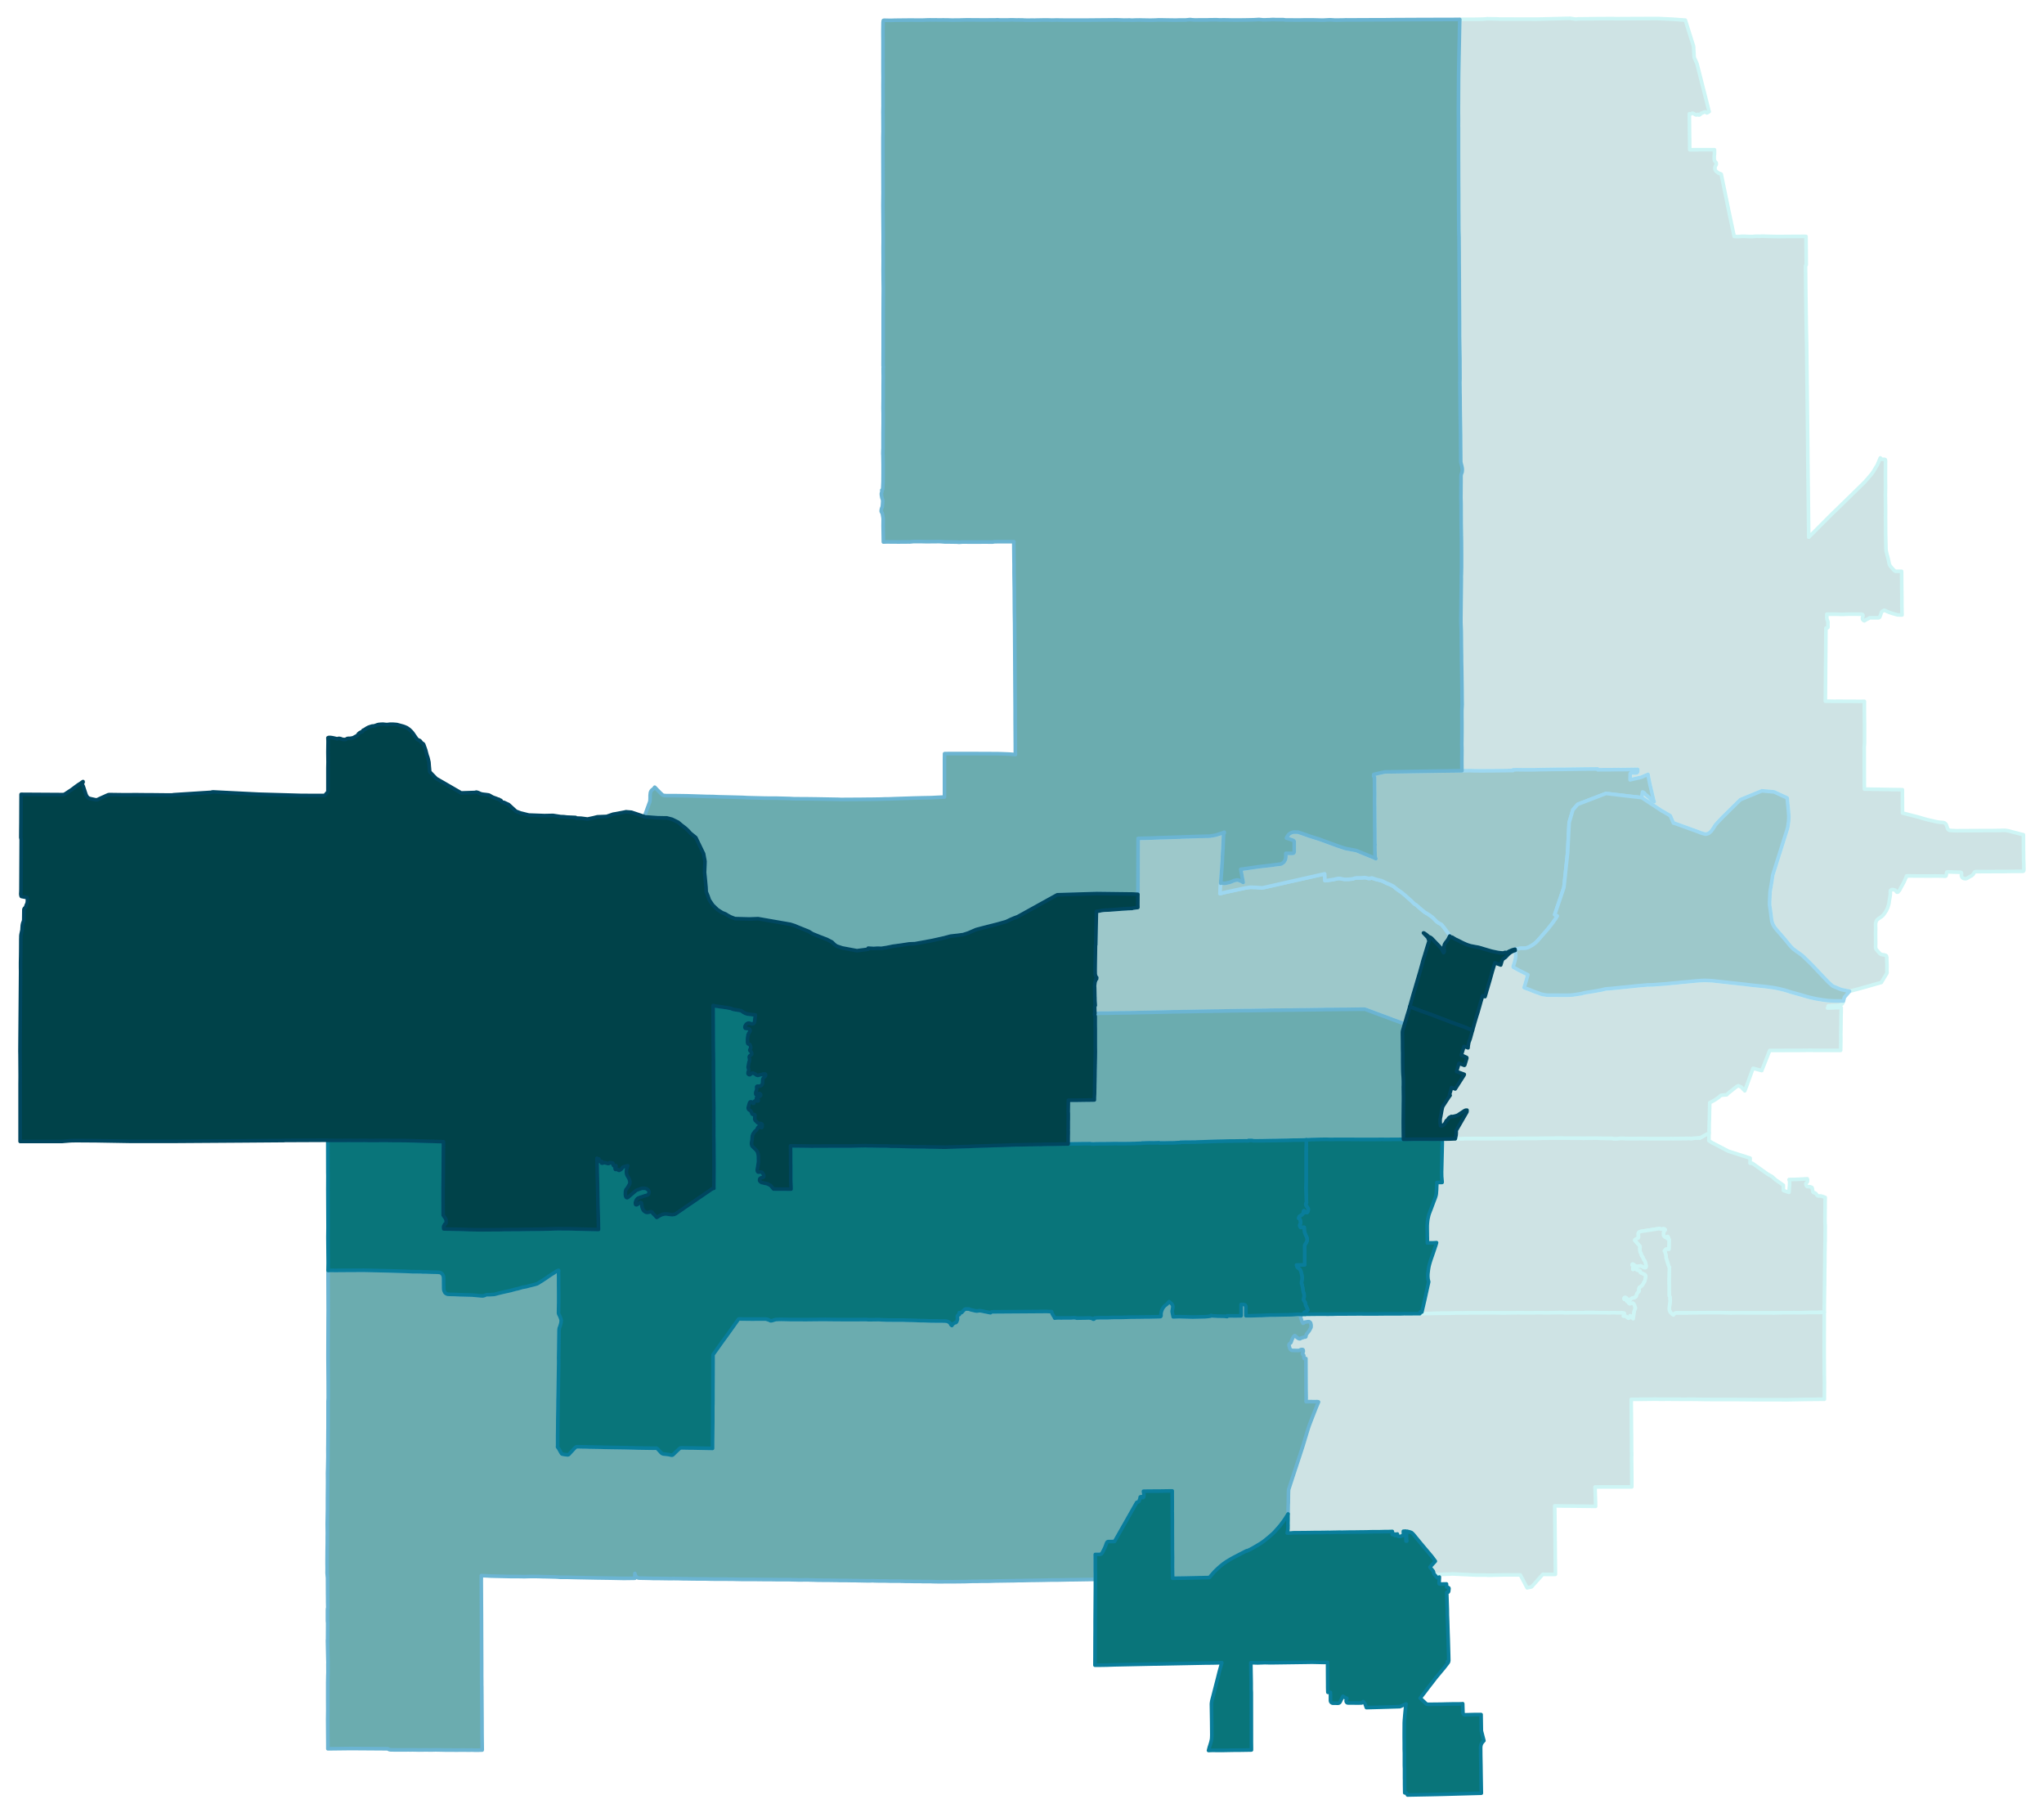 <svg width="4.51in" height="384" viewBox="0 0 3249 2880" xmlns="http://www.w3.org/2000/svg" xmlns:xlink="http://www.w3.org/1999/xlink"><path fill="#fff" d="M0 0h3249v2880H0z"/><defs><path id="a" d="M2596.05 2094.96l-4.77-4.77v1.32l-.51 1.22-1.01 1.01-.31.21-.91.2-.51-.1-.61-.41-1.83-1.62-.6-.41-.61-.3-1.43-.41-2.63-.2.81-2.14.2-.71.41-1.62-4.47-.71h-7.92l-4.77-.21-2.85.11-2.84.1-7.21-.1h-6.49l-10.46-.21h-15.13l-3.25.1-16.96.11h-3.55l-7.51.1-1.32.1-2.74-.41h-7.11l-5.99.1-2.23.11h-2.85l-8.93.1h-1.32l-4.57-.1-3.35-.11h-3.56l-3.14.11-5.79.1h-6.09l-16.15-.1h-1.42l-4.26.1-15.13.2h-6.29l-6.91-.1-11.57-.1-10.05.1h-13.2l-12.19.1-3.45.1-5.38.1h-9.75l-7.31.21h-3.55l-6.8.1h-6.91l-3.04.1h-1.02l-3.45.1h-1.73l-7.71.2h-6.6l-2.03.11-2.44.2h-4.06l.51-2.84 2.64.3 4.26-18.18 1.93-8.83 1.42-6.4 3.25-14.72-.71-2.64-.41-1.93-.2-2.64-.1-1.32.1-3.96.41-3.56.5-3.85.71-4.17.21-.91 1.01-3.96 1.63-5.28 4.46-12.9 3.86-11.47 1.02-3.66-4.27.31-4.06.1h-3.15l-3.14.1v-8.02l-.1-3.25v-4.06l-.11-6.6v-5.59l.11-1.93.1-1.72.3-2.95.2-1.62.41-2.85.31-1.22.3-1.52.81-3.25.71-2.23.92-2.34.4-1.12 1.53-3.85 2.94-7.92.91-2.44 2.95-7.72.61-1.93.4-1.42.21-.81.1-.81.2-1.12.1-1.52.1-1.53.21-2.33.1-1.93.1-3.76.2-3.55.11-3.15h6.8l1.52-.1v-1.32l-.71-8.43-.1-6.91v-.81l.1-2.84.51-21.53.51-21.83-.31-3.56-1.22-1.52 6.6-.2 6.4-.1 4.87-.21 2.85-.1h1.42l5.58-.1 3.05-.1 2.23-.2h2.23l3.05-.11h8.33l2.43-.1h6.91l8.32.1h15.64l7.51-.1h30.05l6.3-.1h11.17l7.61-.1h9.24l5.08-.1 11.78-.1 11.37-.1 1.93-.11h8.83l4.16.11h4.77l5.59.1h13.4l7.21.1 7.31-.1h7.92l4.57-.1 5.58.2 8.84.1 4.26.1h2.74l2.13-.1h1.12l.91.1.61.1.51.1.61.11h.51l1.42.2h2.54l1.42-.1h1.12l.81-.1 1.22-.11 1.32-.2 1.62-.1h2.64l2.23.1 2.54.1 4.98.1h11.88l7.71-.1 7.82.1 7.01.11h30.56l1.52-.11 3.96.11 5.08-.11h4.97l5.48-.1h3.56l7.41-.1 2.23.2h.51l2.64-.2.81-.2 4.98-.31 4.47-.5.91.5 10.46-5.89.81-.4 3.35-1.63v.51l-.1 3.25v4.06l-.1 4.37 4.57 2.84 26.29 13.71 34.73 11.07-.21 8.02 3.66.1 24.47 17.37 6.6 3.65 5.99 5.38 6.09 4.17 6.19 4.36v8.33l8.94 3.05.81-11.07.2-4.27-.2-2.64-.1-.5-.21-.72-.1-.71-.3-.5 10.56-.21 6.39-.3 11.99-.71.3.91.2 1.12-.1 1.52-.2 1.02-.51.91-.61.61-.81.51-.51 1.32.1 1.32.31.81.3.71.71 1.12.71.51.92.1 3.45.1 2.44.91.81.51.3.71.21.92.5 3.14v.41l.41 1.52.3.61.51.41.81.3.92.31.4.1.92.4.81.72 1.12 1.32.91 1.32.51.5.91.41.92.2h2.74l1.62.21 1.93.5 4.27 1.63v.71l-.11 4.06-.1 2.44v10.25l-.2 19.8.1 3.25.1 2.64.1.92.11 1.42v1.32l-.11 9.24v12.9l-.2 4.16-.1 8.12-.2 9.35v12.08l-.21 12.49-.1 9.85v5.58l-.1 9.55-.1 4.57-.2 16.25-.11 9.03-.1 12.39-6.5.41h-.5l-8.13.1h-5.07l-22.34.41-4.97-.21-5.49.1h-10.35l-16.76.41-6.19-.1h-37.36l-12.39-.1-12.79.2-16.04-.51h-19.8l-15.03.21-18.88.3h-16.55l-.92.2-.91.21-.51.3-1.32 1.32-1.01 1.22-2.14-1.62-1.62-1.43-1.63-2.23-.5-1.12-.21-.61-.3-1.01-.2-2.03.1-1.53.2-1.72v-.71l.31-1.93 1.01-7.52-.61-1.72.2-1.83-.2-1.83-.51-1.22-.5-.4-.11-16.35-.2-7.31.61-21.33-.61-.81-1.12-2.94-1.11-3.86-2.24-6.91-.2-1.12v-1.72l-.2-1.02-.51-2.54-.61-1.82-.3-2.03-.31-.61-.71-.71-.2-.31.1-.2.71-.61.81-1.02.41-.61.51-.4 1.42-.31h.91l2.34.41.4-15.23-.4-.1-.31-.31-.2-.3-.2-1.02.1-.91-.1-.51-.21-.31-.61-.6-.2-.72-.1-.1h-.31l-.2.21-.1.3v.61l.2 1.22v.61l-.3.1-.2.1-.31-.61-.1-1.42-.61.1h-1.73l-.5-.2-.71-.61-.92-.91-.4-.31-.31-.51-.1-.71-.1-1.83v-1.92l.1-.72.91-2.23 1.22-1.42.31-.2.1-.41-.1-.31-.51-.6-.41-.21-1.22-.4-3.14.5h-1.53l-1.93-.71-1.01-.1-27.41 4.27-2.85.61-1.22.61-.6.5-.41.61-.2.61-.1 1.12.2 4.67v1.12l-.41.81-.61.3-1.93.92-2.43 1.42-.31.3-.1.31v.3l.2.51 7.31 8.02.71 1.12.11.71v.81l-.21 1.12v2.44l.21 2.54.2 1.21.3.61.71 1.12.31.81 1.01 3.25.21.41 1.11 1.01.31.51 1.22 3.25.3.51 1.53 2.23 1.11 2.24.31 1.01.4 2.24.21.91.5 1.32.1.71v.91l-.2.72-.4 1.01-.41.31h-2.13l-1.22-.61-4.06-2.03-.61-.11h-.61l-1.83.51-1.72.31-1.22.1-.92-.1-1.32-.31-.91-.51-3.35-2.74-.41-.1-.5.1-.31.21-.2.4-.1.41.2.61.3.3 1.02.92.3.6v1.32l-.61 2.04-.1.4v.71l.1.21.31.1.41-.1.5-.41 1.32-.61.51-.1h.71l.61.3 1.93 1.53.71.4 1.52.41 1.73.4.61.21.4.2.31.31.2.5.1 1.32.21.61.3.41.51.2 4.97 1.93 1.02.51.3.3.41.41.61 1.42.2.71v.81l-.1 1.02-.3 1.22-1.02 4.57-.3.71-1.53 2.23-1.42 2.85-.81 1.11-2.54 2.24-.51.4-1.21.41-.31.41-.71 1.72-.1 1.02.1.51.3.91v.81l-.1.71-.3.61-2.84 3.25-.31.61-.61 2.34-.3.81-.41.71-.4.61-1.32 1.01-.82.61-.5.1-1.22.11-1.83.4-1.62.92-1.63 1.82-.51.31h-1.22l-.71-.2-.5-.31-1.43-1.01-2.03-1.83-.4-.31-1.42-.4h-.41l-.3.2-.41.51-.3.4v1.02l.1.41.2.3.3.1.92-.2h.4l.51.3.41.31.71 1.22.3.61.31.5.51.31.91.4.51.41.61.61.71 1.42.4.41.41.4.91.1 1.22-.2 2.84-.71h.61l.41.2 1.73 2.03.2.51 1.01 2.95.21.51.5 1.21.11.51-.11.51-.5.91-.41 1.12-.51 1.42-.4 1.42-1.53 10.77-.1.91z" stroke-linejoin="round"/></defs><use xlink:href="#a" fill="#cee3e4" stroke="#cef5f5" stroke-width="5.76"/><defs><path id="b" d="M2691.59 1808.1l-.81.2-2.64.2h-.51l-2.23-.2-7.41.1h-3.56l-5.48.1h-4.97l-5.08.11-3.96-.11-1.52.11h-30.56l-7.01-.11-7.82-.1-7.71.1h-11.88l-4.98-.1-2.54-.1-2.23-.1h-2.64l-1.62.1-1.32.2-1.22.11-.81.1h-1.12l-1.42.1H2566l-1.42-.2h-.51l-.61-.11-.51-.1-.61-.1-.91-.1h-1.12l-2.13.1h-2.74l-4.26-.1-8.84-.1-5.58-.2-4.57.1h-7.92l-7.31.1-7.21-.1h-13.4l-5.59-.1h-4.77l-4.16-.11H2473l-1.93.11-11.37.1-11.78.1-5.08.1h-9.24l-7.61.1h-11.17l-6.3.1h-30.05l-7.51.1h-15.64l-8.32-.1h-6.91l-2.43.1h-8.33l-3.05.11h-2.23l-2.23.2-3.05.1-5.58.1.4-1.72.31-1.63.2-.81.2-1.02.21-1.22.1-1.42.1-1.01v-4.47l17.06-29.55.1-2.74-2.13.1-1.32.51-1.53.91-3.04 2.03-4.17 2.74-2.53 1.73-1.43.51-2.64.81-3.85.91-2.54-.2-.81.92-.71.1-.61.1-.92.61-1.22 1.22-1.21 2.23-1.02.71-.61.31-.91 1.01-.92 2.13-1.52 2.44-1.73 1.63-2.43 1.62-2.34-.2-.4-3.76-.21-3.96v-1.12l.11-1.62.1-1.32.71-3.05 1.72-9.85 1.02-4.57.71-1.72 4.26-6.6 5.38-8.23 1.93-2.54h-1.21l.2-.91.2-1.02.41-1.42 1.01-3.25 1.12-3.96.2-1.01.31-.92 1.42.51 3.65 1.52.71.21 14.02-21.84.4-1.32-4.06-1.52-6.19-2.23-2.03-.82 3.86-12.99 8.42 3.25.41-.11.1-.1.2-.2 3.35-11.07-.1-.61v-.2l-.3-.31-8.33-3.75 2.74-8.94 1.22-3.96.31-.91 4.46 1.62 1.02.41.51.1.4.2.1-1.62.21-2.03.5-2.85.51-2.53 2.03-5.28 3.76-13.61 4.16-14.52 2.24-7.42 1.62-5.07.2-.71.31-.92 2.74-9.54 1.83-6.6 2.84-9.55.1-.51.51.21 3.35 1.22.1-.31 1.63-5.48 1.42-5.08.71-2.13.81-2.95 2.84-9.64 3.76-13.41.41-1.42 3.55-11.78.51-1.52 2.64 1.01 6.6 2.44.91-3.04.61-2.14.41-1.22.4-.91.31-.81.3-.71.61-.61.61-.51.61-.41.81-.5.71-.51.92-.61.71-.61.61-.71.91-1.02.81-.81 1.42-1.52 1.02-.92 1.32-1.11 1.32-1.02 1.72-1.01 1.53-.82 1.32-.61 1.32-.5 1.72-.51.21 1.73.3 2.23.2 1.62v.82l.11 1.11v1.12l-.11 1.42v.71l-.2.92-.1 1.11-.41 1.73-1.11 4.47-2.14 6.8.61 1.02 8.33 4.57 13.4 6.7 1.12.51-1.22 4.06-1.63 6.09-.71 2.13-.71 2.64-.3.82-1.42 4.77 3.96 1.52 1.72.61 1.73.61 2.13.81 5.08 2.13 6.39 2.34 2.24.81 2.54 1.02 3.25.91 1.72.31 4.67.71 3.15.2h13.2l8.12.1h8.73l4.98-.2 3.35-.2 14.21-2.14 3.35-1.01 1.12-.31 1.62-.2 2.44-.41 2.84-.5h.31l.51-.11 5.17-.81 5.28-.91 9.65-1.73 5.99-1.52 10.46-.81 10.56-1.12 13.5-1.32 10.86-1.12 4.78-.51 17.26-1.52h2.74l2.03-.1 1.01.1 3.35-.2 1.32-.1 3.56-.31 13.7-1.01 11.48-1.12 7-.61 8.02-.91 5.99-.51 11.78-1.12 5.28-.51 6.8-.5 4.37-.21h3.25l4.87.21 4.77.2 11.99 1.32 13.8 1.52 22.04 2.44 4.06.41 4.77.61 7.51.91 22.03 2.23 12.7 1.73 8.02 1.62 9.13 2.24 3.76 1.12 6.5 2.13 15.13 4.16 10.56 3.15 3.96 1.01 9.13 2.04 11.98 2.03 8.33 1.01 9.44.51h9.65l4.87.1-.3 1.32-.31 1.02-.61 1.11-.61.82-.5.61-.82.5-3.04 1.22-3.25.51-7.62.1-7.2.51v.81l-.21.91-.4 1.02-.41.71 4.77-.1 5.99-.31 6.4-.2 4.57-.1-.1 6.6-.21 10.87-.1 8.93-.1 8.84-.2 7.81.1 4.37v4.88l-.2 11.37-.11 4.36-25.07-.1H2884l-6.91-.1-18.58.2H2838l-2.84.11h-22.14l-12.69 31.98-13.8-3.65-.82 2.23-.71 1.93-2.84 7.72-5.58 15.33-.11.31-1.52 4.06-1.62 4.26-5.79-6.19-4.47-1.93-3.04 1.62-13 10.36-2.44 2.44-3.25.2h-.4l-5.38.61-.92.71-.91.81-1.22 1.12-1.01.81-1.43 1.02-1.93 1.32-1.92 1.32-1.93 1.12-1.83 1.01-3.35 1.73-1.42.61-.1 3.96v1.22l-.11 5.78-.1.92v1.72l-.3 14.83-.21 2.94-.2 13.51v2.64l-.1.91-3.35 1.63-.81.4-10.46 5.89-.91-.5-4.47.5-4.98.31z" stroke-linejoin="round"/></defs><use xlink:href="#b" fill="#cee3e4" stroke="#cef5f5" stroke-width="5.76"/><defs><path id="c" d="M2427.41 2522.56l-10.86-20.51h-26.4l-23.56.51-6.6-.3h-13.7l-37.98-1.83-3.25.3-24.77.81-.61-.6-.4-.72-.61-2.84-.31-.81-.2-.61-.51-.61-4.67-5.69 8.63-9.44-4.06-5.48-2.13-2.75-16.25-19.29-12.59-15.33-1.62-1.52-.41-.41-.61-.51-.61-.3-1.42-.61-2.03-.51-.51-.1-1.72-.51-.61-.2-.21.71-1.11 4.77v1.63l.1 5.28.41 3.14h-1.32l-.21-10.25v-5.49h-1.22l-2.03.11h-.71l.1 6.39-4.46 1.73-1.73.1-2.03-.2-.61-.41-.2-.3-.31-1.02-.1-.81-.2-1.12-.41.21-.4.2-1.63-.1-.2 1.62v.2l-.1.21h-.1l-.11.1h-.71l-.3-.1-.1-.1-.1-.11-.11-.2-.1-.4-.2-.82-.1-.4-.31-.41-1.11.91-.71.21-1.32-.21v-3.55l.1-1.32-1.52.1-6 .2h-4.87l-7.21.21h-10.25l-11.58.3-9.85.1-7.51.11h-6.5l-5.48.1-4.67.1-4.57.1-4.06-.1-7.82.2h-2.03l-1.83.1h-2.13l-1.72.11-2.03-.11h-1.12l-4.67.11-7.52.1h-7.2l-10.46.2-10.56.1-11.07.1h-2.54l-3.35.21-.3.2h-3.05l-1.93.1h-.91l-.91-.1.2-.51.3-1.42.11-.51.2-1.01.1-.61.1-.51.31-2.54v-3.45l.1-2.03-.21-.71.11-.82v-3.45l.1-3.35v-8.22l.1-1.12v-2.95l.1-4.77.1-6.5.21-4.26v-3.96l.1-5.18v-2.44l.1-3.35.1-2.84.2-2.54.1-.31.11-.3 5.38-16.55 5.38-16.45 5.48-16.55 5.38-16.56 1.12-3.45 1.01-3.45.82-2.54.81-2.94 1.42-4.68 1.22-3.96.91-3.04 1.53-4.98.71-2.13 1.11-3.45.71-1.83 1.32-3.45.82-2.24 5.99-15.33.3-.81 2.95-7.31 2.43-5.69.51-1.22-.71-.3-.71-.1-.92-.11h-.6l-1.73.11-9.54-.11-5.59.11v-1.32l.1-5.49-.2-13.91-.2-47.83h-2.85l-.4-2.03-.1-1.83v-.5l-.11-.82-.2-.3-1.12-.81-.6-.92-.11-.71.11-.91.81-1.22.4-.91v-1.43l-.2-.91-.2-.61-.31-.3-.4-.21-2.85.11-1.62 1.01-.61.2-.91.21-1.83.1-8.43-.2-1.32-.21-.81-.4-.41-.31-1.11-1.32-.71-1.83-1.02-4.06v-.71l.2-.71.31-.61 2.03-1.73.41-.3.5-1.22 1.32-3.76 1.32-2.84.31-.61 1.11-1.52.41-.51.61-.71.3-.1.41-.1.2.1.61.4.81.92 1.12 1.01 2.34 1.83 1.11.51 1.32.41 1.02-.11.3-.1 1.02-1.01.61-.21 1.22-.1 1.72-.61.51-.3.81-.31h1.32l.81-.1.61-.3.1-.21.41-2.33.31-1.02.5-.91.61-.81.71-.81 2.44-3.05.91-1.42 1.83-3.46.31-.6.2-.82.1-1.01v-2.03l-.1-.92-.61-2.43-.3-.61-.41-.51-.61-.51-.81-.51-.71-.2-2.14.1-1.32.2-.81.21-1.93.2-.5.2-2.03 1.53-.41.1h-.2l-.21-.31-1.22-2.03-.71-2.03-1.11-3.65-.51-1.12-.2-1.32.1-.51.2-.51 1.32-1.52.2-.3.51-.71h3.25l2.03-.21h4.37l10.35-.1 5.69-.1h8.53l5.99.1h1.22l5.78-.1h2.34l2.64-.1 3.25-.1h11.88l7.21-.1h9.64l5.18-.11h3.25l6.6.11h17.05l10.97-.11 10.15-.1h20.31l3.55-.1.92-.1 7.61.1 7.41-.1H2261l2.44-.2 2.03-.11h6.6l7.71-.2h1.73l3.45-.1h1.02l3.04-.1h6.91l6.8-.1h3.55l7.31-.21h9.75l5.38-.1 3.45-.1 12.19-.1h13.2l10.05-.1 11.57.1 6.91.1h6.29l15.13-.2 4.26-.1h1.42l16.15.1h6.09l5.79-.1 3.14-.11h3.56l3.35.11 4.57.1h1.32l8.93-.1h2.85l2.23-.11 5.99-.1h7.11l2.74.41 1.32-.1 7.51-.1h3.55l16.96-.11 3.25-.1h15.13l10.46.21h6.49l7.21.1 2.84-.1 2.85-.11 4.77.21h7.92l4.47.71-.41 1.62-.2.71-.81 2.14 2.63.2 1.43.41.61.3.6.41 1.83 1.62.61.41.51.1.91-.2.31-.21 1.01-1.01.51-1.22v-1.32l4.77 4.77.1-.91 1.53-10.77.4-1.42.51-1.42.41-1.12.5-.91.11-.51-.11-.51-.5-1.21-.21-.51-1.01-2.95-.2-.51-1.73-2.03-.41-.2h-.61l-2.84.71-1.22.2-.91-.1-.41-.4-.4-.41-.71-1.42-.61-.61-.51-.41-.91-.4-.51-.31-.31-.5-.3-.61-.71-1.22-.41-.31-.51-.3h-.4l-.92.2-.3-.1-.2-.3-.1-.41v-1.02l.3-.4.41-.51.3-.2h.41l1.42.4.4.31 2.03 1.83 1.43 1.01.5.31.71.2h1.22l.51-.31 1.63-1.82 1.62-.92 1.83-.4 1.22-.11.5-.1.82-.61 1.32-1.01.4-.61.41-.71.3-.81.61-2.34.31-.61 2.84-3.25.3-.61.1-.71v-.81l-.3-.91-.1-.51.1-1.02.71-1.72.31-.41 1.21-.41.51-.4 2.54-2.24.81-1.11 1.42-2.85 1.53-2.23.3-.71 1.02-4.57.3-1.22.1-1.02v-.81l-.2-.71-.61-1.42-.41-.41-.3-.3-1.02-.51-4.97-1.93-.51-.2-.3-.41-.21-.61-.1-1.32-.2-.5-.31-.31-.4-.2-.61-.21-1.73-.4-1.52-.41-.71-.4-1.93-1.53-.61-.3h-.71l-.51.1-1.32.61-.5.41-.41.1-.31-.1-.1-.21v-.71l.1-.4.61-2.04v-1.32l-.3-.6-1.02-.92-.3-.3-.2-.61.1-.41.2-.4.31-.21.5-.1.41.1 3.35 2.74.91.51 1.32.31.92.1 1.22-.1 1.72-.31 1.83-.51h.61l.61.11 4.06 2.03 1.22.61h2.13l.41-.31.4-1.01.2-.72v-.91l-.1-.71-.5-1.32-.21-.91-.4-2.24-.31-1.01-1.11-2.24-1.53-2.23-.3-.51-1.22-3.25-.31-.51-1.11-1.01-.21-.41-1.01-3.25-.31-.81-.71-1.12-.3-.61-.2-1.21-.21-2.54v-2.44l.21-1.12v-.81l-.11-.71-.71-1.12-7.31-8.02-.2-.51v-.3l.1-.31.31-.3 2.43-1.42 1.93-.92.61-.3.41-.81v-1.12l-.2-4.67.1-1.12.2-.61.41-.61.6-.5 1.22-.61 2.85-.61 27.41-4.27 1.01.1 1.93.71h1.53l3.14-.5 1.22.4.41.21.51.6.1.31-.1.41-.31.2-1.22 1.42-.91 2.23-.1.72v1.92l.1 1.83.1.71.31.51.4.31.92.91.71.61.5.2h1.73l.61-.1.1 1.42.31.61.2-.1.3-.1v-.61l-.2-1.22v-.61l.1-.3.2-.21h.31l.1.1.2.72.61.6.21.31.1.51-.1.91.2 1.02.2.3.31.31.4.1-.4 15.23-2.34-.41h-.91l-1.42.31-.51.4-.41.61-.81 1.02-.71.61-.1.2.2.31.71.71.31.61.3 2.03.61 1.82.51 2.54.2 1.02v1.72l.2 1.12 2.24 6.91 1.11 3.86 1.12 2.94.61.81-.61 21.33.2 7.31.11 16.35.5.4.51 1.22.2 1.83-.2 1.83.61 1.72-1.01 7.52-.31 1.93v.71l-.2 1.72-.1 1.53.2 2.03.3 1.01.21.61.5 1.12 1.63 2.23 1.62 1.43 2.14 1.62 1.01-1.22 1.32-1.32.51-.3.91-.21.92-.2h16.55l18.88-.3 15.03-.21h19.8l16.04.51 12.79-.2 12.39.1h37.36l6.19.1 16.76-.41h10.35l5.49-.1 4.97.21 22.34-.41h5.07l8.13-.1h.5l6.5-.41v21.22l-.1 37.37.1 19.91.1 16.14v5.28l.11 5.08.1 6.4-.1 27.01h-6.81l-21.72.2-10.77.2-10.86.21-10.97.2-7.92-.1h-28.12l-21.83-.1-21.83-.21h-38.58l-3.25-.1h-8.22l-9.85-.2-10.66-.1-12.39.1-10.46-.1-14.72-.1-11.78.1-6.49-.21h-2.95l-8.63.11-8.43.1-11.98.1h-7.81v4.67l.1 13.91.1 10.87.1 17.77.2 13.5v11.98l.1 10.06.11 5.48-.11 4.37v4.36l.21 20.41.1 11.07v10.66l-4.27.11h-40.71l-13.5.1.61 17.26.2 5.99.1 7.51-34.11-.4-14.52-.1-16.35-.31.2 9.14.21 24.47.2 17.67.2 22.04v3.96l.31 27.01v4.57l-1.12.1h-14.72l-4.16-.2-17.87 20-7.11 1.52z" stroke-linejoin="round"/></defs><use xlink:href="#c" fill="#cee3e4" stroke="#cef5f5" stroke-width="5.76"/><defs><path id="d" d="M2939.84 1574.55l-10.05-2.03-3.86-.92-13-5.48-6.9-6.2-26.5-27.92-14.62-14.22-11.17-8.02-3.45-2.54-4.67-4.77-9.65-11.78-12.39-14.22-2.94-3.75-2.34-4.06-2.03-5.39-2.13-16.65-1.32-8.94v-5.07l.71-16.15 3.05-17.97 1.12-8.23 23.86-75.65 1.52-10.56.3-7.31-.61-8.63-2.03-20.82-20.71-9.54-19.49-1.73-34.12 14.01-28.53 28.13-8.73 9.24-2.23 2.54-1.43 2.13-1.62 2.64-3.65 5.18-.51.51-3.45 3.05-1.93.71-2.24.61-.71.2-1.01-.2-3.35-.82-4.07-1.32-2.63-1.11-38.99-14.12-1.32-.1-5.18-11.78-12.39-7.21-2.33-1.32-6.4-4.26-24.27-15.94 1.02-6.71.41-2.33 2.53 1.32 2.04 2.44 5.99 4.97 3.55 3.96.71.71 1.42.61 2.23 1.52-.91-2.74-3.25-14.11-2.23-9.04-2.24-10.76-.6-3.46-.31-1.72-.2-1.63-10.76 4.57-14.93 3.46-2.84.71.1-7.11v-2.03l.1-.41v-.2l.1-.21.21-.4.3-.31.2-.2.31-.1.3-.1h3.25l3.35.1h.92l.71-.1.4-.1.31-.11.4-.2.41-.3.3-.41.21-.41.1-.5.1-.51v-3.05l-12.39.21-7.82.1-8.52.1-2.14-.1-2.53.1h-3.46l-6.49.1h-9.45l-10.76.1-.1-1.32-22.24.21-14.11.2-7.11.1-11.77.2h-8.84l-27 .41-12.59.3h-11.88l-6.2-.1h-2.13l-5.28-.1-1.32.1-2.94.1h-1.12l.1 1.12h-7.31l-2.03.1h-.3l-5.89.1h-3.76l-2.84.11h-5.38l-6.2.1h-7.61l-4.06.1h-7.72l-4.87-.1h-2.54l-3.05-.1-5.07-.11h-1.02l-2.74.11h-8.93v-2.34l-.11-8.83v-8.43l.11-11.68v-2.34l-.21-8.83.1-5.38.11-12.7v-16.95l-.11-9.14v-9.04l.51-10.26-.1-1.82-.2-23.16-.41-27.92-.3-15.64v-6.29l-.31-22.24v-6.5l-.2-14.22-.51-11.17v-8.63l.51-43.56.2-18.18-.1-2.23.2-5.48.21-10.46v-21.02l-.11-20.11-.1-5.08v-2.13l-.1-1.32v-3.04l-.3-16.86-.1-31.18-.31-9.64.2-23.36V756l.21-2.24.5-1.72 1.02-2.64.1-.82.2-2.33v-1.63l-.3-2.33-.41-2.03-1.62-6.3-.1-2.03-.1-14.21-.1-9.04-.11-18.08-.3-18.38-.31-19.09-.1-9.14-.1-15.33-.1-3.76-.1-12.08-.1-5.79.2-6.19-.1-17.47v-12.08l-.31-18.99-.3-18.18v-18.48l-.2-34.62-.11-11.48-.1-27.62-.2-27.42v-9.24l-.2-28.94-.31-10.56-.1-15.43v-9.14l-.1-9.65v-24.17l-.1-9.95-.21-59.1v-36.86l-.1-.3.1-11.98-.1-8.94v-11.07l.31-50.16.4-21.73.41-21.73.91-43.36.11-2.13 4.26-.21h20l11.98-.2 7.41-.61 17.16.31 1.83.2h1.73l57.87.1 53.1-1.32 7.92 1.22h3.25l.61-.2.71-.11 19.7-.2 5.38-.1 9.64-.1h4.47l16.24-.1 3.86.2h2.03l15.74-.1 49.65-.2 23.55 1.11 20.41 1.42 13.1 41.64.91 17.46 4.57 10.36 19.29 76.06-.71.3-2.23 1.52-.92.11-.5-.31-.92-1.01-.61-.31-1.72.2-1.22.41-1.73 1.02-1.93.5-.71.61-.61.92-.71.71-.81.4-.61.21h-.61l-.4-.1-.71-.82-.41-.1-.61.1-1.22.82-1.32-.11-.71-.3-3.25-2.03-.81-.2-.91-.11-.71.21-1.22.81-.51.2-1.32-.1-.81-.2.2 24.67.1 6.91.1 8.12.21 17.47 22.54-.1h16.75l.1 1.82v3.86l-.1 1.53-.2 1.72-.1 1.12v4.57l.1 1.42.1.81.4.81 1.73 2.24.61.81.2.71.1 1.53-.3.81-.3.71-.41.71-.31.51-.2.4-.51 1.42-.2 1.12v1.12l.1 1.12.31 1.01.61 1.22.91 1.12 1.42 1.21 1.52 1.02.92.71.81.51 1.22.1.71.31 1.52.81 12.49 60.72 8.12 38.18 1.73.1 1.42.1h4.06l1.32-.1 1.22-.1 1.12-.1h1.01l1.02-.1h3.25l1.72.1 6.7.3h3.76l1.93-.1 1.02-.1 3.65-.3h1.42l3.86.1h1.62l1.32-.2h2.85l8.53.3 4.56.1 11.27.2 10.16-.1 15.23-.1h7.21l7.92-.1 2.33.1h.91l.41 44.88-.3.82-.41.61-.41.3.51 49.86.71 51.18.51 22.64.2 15.94.1 14.63.11 6.39 1.32 121.35.1 16.96 1.22 104.18.3 28.33 9.54-9.54 25.59-25.69 28.84-28.03 24.77-24.27 3.04-3.45 7.62-8.84 3.05-4.16 4.16-6.9 2.33-3.86 4.88-11.38 1.62 1.73.92.41 1.01.1 3.05.1.91.2.41.31.3 1.72-.1 17.88v11.57l.1 9.55v5.18l-.2 10.05.3 22.85-.1 12.38.1 9.45v3.65l.1 14.02.31 15.43.2 7.62.2 2.54.21 1.82 3.25 12.29 1.42 6.8.3 1.32 1.22 2.44.2.41 4.88 5.68 2.13 1.93.61.41.71.3.71.11h9.04v3.65l.1 10.36v4.47l.1 5.99.1 13.71.1 2.33v12.19l.21 13.3.1 3.35h-2.54l-4.57-.1-8.43-2.34-5.58-1.93-7.11-3.14-2.64 1.32-1.83 1.62-.71 2.44-2.03 5.48-.4.41-.71.51-1.53.3-10.76-.1h-2.64l-2.23 1.42-3.56 1.62-2.64 1.83-.5-.2-.71-.41-.61-.4-.51-.61-.41-.61-.2-.61-.1-1.22v-.61l.61-2.13.2-.92v-.6l-.1-.51-.2-.61-.21-.41-.71-.51-.51-.1-1.01-.1-19.7-.1-10.15.41-4.27-.11-5.99-.2h-10.45l-4.17-.1v5.89l.21 1.83.4 1.42.82 1.93.4 1.22v1.52l-.1 2.23.1 3.15v1.73l-.3.51-.71.4-1.22.21-1.02.1-.91 116.27h5.99l8.63.2 5.48-.1 11.68.1h11.17l10.86.1 8.22-.1v17.77l.21 17.77v31.58l-.21 2.03-.2 2.64v.91l-.1 1.12.1 4.77.1 46.21v8.12l.21 5.79v.81l8.73.1 6.39.1 6.81.1 23.25.41 15.13.2v1.22l.1 18.89v1.83l.1 15.13 14.31 3.65 1.43.41 2.03.51 4.57 1.11 2.13.61 2.43.61 3.86 1.22 4.17 1.22 5.48 1.42 4.77 1.12 8.02 1.83 2.64.5 1.02.21 4.06.4 4.36.41.61.2.81.31.72.4.91.92.71.81.51.91 1.93 5.39.61 1.21.5.61.51.51.91.81 1.43.31 2.64.2 8.32.41 3.86-.1h3.45l37.47-.21h11.57l11.58-.2 7.92-.2 1.01.1 1.52.1.71.1 1.63.31 2.74.6 4.37 1.22 5.78 1.42 6.4 1.73 5.79 1.42.1 16.25v9.34l.1 4.47.1 9.44.2 4.67.21 9.35-.1 3.04-.11.61-.1.21-.4.4-.31.2-1.22.11-17.76.1-11.27.2h-11.38l-11.87.1-22.14.1-.71.11-.81.3-.31.41-1.93 3.14-.5.61-1.32 1.32-.71.51-5.18 2.84-2.34 1.43-.81.4-.61.1-1.52.11-1.02-.11-.91-.2-1.22-.51-1.22-.91-.1-.1-.91-1.32-.41-1.02-.1-1.22.2-2.74v-.81l-.4-.71-.51-.51-.31-.1-16.54-.51-3.66-.2-1.12.1-.5.2-.41.21-.2.4-.11.71-.6 3.86-.31.61-.2.41-.21.3-.4.1-.51.1-7.21-.3-8.02-.1-9.03.1-24.27-.1-8.73-.1h-4.17l-.5 1.72-3.15 7.01-1.22 2.44-1.83 3.45-2.64 4.57-.91 1.83-.71 1.52-.81.91-1.32 1.63-.61.61-.61.2h-.91l-.72-.51-.81-1.42-.81-.81-.51-.41-1.01-.4-2.64-.71h-1.12l-1.42.5-.81.61-.51.51-.1.31v.4l-.1 5.08-.21 2.33-1.42 8.13-.51 3.86-.3 1.62-1.93 6.09-1.73 3.46-1.11 1.93-2.44 3.65-1.42 1.73-.91 1.11-.31.21-.91.91-1.22 1.02-2.44 1.52-3.04 2.23-1.22 1.12-.81 1.02-.51 1.01-.51 1.53-.3 1.32-.21 1.32.1 8.02-.1 7.41.1 13.61v2.54l-.1 5.17.1 1.22.21.71v.41l.4.91.92 1.32 2.13 2.54 1.93 2.13.91.92.92.91.91.51 1.42.41 1.52.4 2.03.21 2.14.61.81.3.51.41.3.61.31.81.3 1.01.1 1.22-.1 1.22.3 6.8.11 4.27-.11 7.51.11 4.06-9.04 15.03-34.11 9.65-16.45 4.37z" stroke-linejoin="round"/></defs><use xlink:href="#d" fill="#cee3e4" stroke="#cef5f5" stroke-width="5.76"/><defs><path id="e" d="M2236.73 1612.83l-2.03 7.11-2.03 6.6-9.54-3.66-9.44-3.35-2.54-1.02-6.7-2.53-9.14-3.35-9.34-3.46-8.94-3.35-3.75-1.42-2.34-.81-.81-.31-.71-.1-.71-.1h-7.21l-7.62.1-7.81.1h-.61l-6.91.1h-7.71l-3.76.11H2122l-6.6.1h-7.51l-7.51.2-7.52.1-7.61.1-7.72.11-7.71.1h-4.57l-5.49.1-5.58.1h-7.31l-4.26.1h-4.47l-4.67.1h-6.91l-7.2.1-3.46.11-4.06.1h-2.03l-6.29.1-6.5.1-6.2.1-5.68.1h-8.02l-7.11.11-13.71.2-4.97.1-9.24.2-4.87.1h-5.99l-2.03.11h-1.32l-7.42.1-26.8.51-9.85.2h-3.05l-7.2.2h-2.24l-7.92.1-11.88.31-4.06.1-5.18.1-5.58.1-8.43.21-3.75.1-12.69.2-5.49.2-5.89.11h-1.82l-2.14.1-8.32.1h-1.93l-7.31.1-2.34.1h-4.16l-4.36.1-8.84.21h-11.67l-.41.1-1.83.2-.61.1h-4.36l-.31-8.63.1-2.94.82-1.22-.11-1.22-.1-1.52-.3-4.57-.1-4.47v-1.02l-.1-1.01v-1.32l-.11-5.59-.1-4.97-.1-3.15-.1-.81v-1.53l.1-1.42.2-1.42.21-.91-.1-.61.1-.51.1-.61.3-.81.41-1.12.1-.3v-.31l.1-.4v-.31l-.1-.91v-.31l1.12-.71h.61l.3-2.33-.2-.11-.1-.2-.1-.1-.51-.81-.41-.51-.3-.71-.21-.61-.3-1.22-.2-.71-.11-.61v-.71l-.1-6.19.1-9.04.31-18.28v-1.22l.1-5.79v-1.32l.1-3.25.1-.6.21-.21 1.11-53 4.67-.71 3.66-.82 4.16-.51 8.02-.3 9.24-.71 11.58-.91 5.78-.31 2.34-.2 7.31-.31 1.42-.5 7.72-1.02-.1-4.16.1-16.66.1-11.17.2-77.78 9.75-.2 11.57-.31 7.21-.3 7.92-.31 4.16-.1 2.85-.1h1.52l2.13-.1 2.24-.1h2.03l4.26-.21h2.03l.81-.1h1.32l3.76-.1 3.35-.1 1.22-.1 1.32-.1 4.26-.1 2.54-.11h2.44l2.54-.1 1.82-.1 1.83-.1 2.64-.1h1.93l1.42-.1h1.53l1.42-.11h1.93l1.52-.1h2.94l5.28-.1 2.85-.1h2.23l2.64-.1 1.93-.1.4-.31.72-.1 1.52-.2 2.33-.31 2.03-.4 1.43-.31 1.52-.51.71-.2 1.42-.41 1.83-.6.71-.21 3.45-1.22 2.84-1.01.92-.41v1.42l-1.02.41-1.01 24.27-.31 4.47-.2 2.54-.1 3.14-.2 2.85v1.82l-.11 2.44-.1 2.34-.1 1.42-.1 1.32-.2 2.64-.21 2.33-.1 2.54-.3 3.96-.1 1.32-.21 1.93v1.22l-.2 1.52v.92l-.2 1.72-.11 2.14-.3 4.06-.51 6.29-.51 7.72-.3 4.17-.3 4.56 2.03-.3 1.42-.51 7.21-1.72 29.44-6.3 8.02-1.22 8.23.21 10.86.81 99.2-22.34.5 10.76 2.54-.1 5.28-.81 6.5-1.02 5.58-1.32 2.13-.2 2.04.1 6.6 1.32h4.46l2.74-.1 6.2-.61 1.42-.51 1.72-.61 3.25-.5h6.6l5.59-.41h1.42l2.44.51 2.23.71 1.52.1 1.63-.1 1.22-.51 1.11-.2 1.12.2 1.32.61 1.52.41 1.63.6 2.64.82 2.03.4 3.25.82 1.52.3 2.23.91 6.8 3.35 5.39 2.14 4.97 2.64 1.12.71 1.32 1.32 2.84 2.23 3.86 2.85 2.84 1.82 1.93 1.42 1.52 1.32 2.75 2.24 9.95 8.83 3.65 3.56 1.73 1.72 2.53 1.43 1.93 1.62 5.99 5.28 5.59 4.57 1.01.71 2.34 1.32 4.57 2.84 5.28 3.96 5.68 5.89 1.12.92 1.93 1.42 2.33 1.32 1.63.81 1.01.61.71.71 3.25 3.96 6.6 8.94 1.83 2.23.31.51.6 2.03-2.64 5.18-1.11 1.62-1.63 2.24-.91 1.01-1.42 2.24-.61 1.11-.31.92-.5 2.33-.1 1.43v1.32l.2 2.43.4 2.24-.3 1.11-.71-.91-.41-.2-.1.4.2 1.73.11.4-.31-.6-2.84-5.79-2.74-2.95-3.56-3.75-2.74-2.85-4.97-5.18-1.12-1.21-.61-.61-.2-.21-.2-.2-.72-.41-1.01-.71-.41-.3-.4.4-.1.21-5.59-4.78-3.76-2.53h-.71l7.01 7.41 1.93 5.38-3.15 9.95-4.06 13.41-2.34 7.41-1.52 5.79-3.25 11.67-.4 1.53-.92 2.94-3.04 10.26-2.54 8.63-1.02 3.55-.5 1.63-2.64 8.73-1.43 5.18-1.82 6.5-2.03 7.21-1.02 3.55-1.42 4.88-1.73 5.38z" stroke-linejoin="round"/></defs><use xlink:href="#e" fill="#9dc8ca" stroke="#9dd7f0" stroke-width="5.76"/><defs><path id="f" d="M2408.12 1507.73l-4.27 1.12-4.06 1.72-.81.31-.61.4-1.52.92-.92.51-.81.2h-1.11l-.82-.1h-.81l-.81.2-1.73.61-1.11.1-3.05-.2-3.55-.41-2.85-.51-8.22-1.72-13.1-3.86-3.86-1.22-.81-.2-3.15-.92-2.94-.5-3.35-.61-4.27-.82-2.43-.5-3.56-1.12-2.74-1.02-6.19-2.74-2.74-1.42-4.16-2.13-4.57-2.13-4.88-3.05-.71-.1h-2.13l-.3-.2-.21-.41-.51-1.22-.6-2.03-.31-.51-1.83-2.23-6.6-8.94-3.25-3.96-.71-.71-1.01-.61-1.63-.81-2.33-1.32-1.93-1.42-1.12-.92-5.68-5.89-5.28-3.96-4.57-2.84-2.34-1.32-1.01-.71-5.59-4.57-5.99-5.28-1.93-1.62-2.53-1.43-1.73-1.72-3.65-3.56-9.95-8.83-2.75-2.24-1.52-1.32-1.93-1.42-2.84-1.82-3.86-2.85-2.84-2.23-1.32-1.32-1.12-.71-4.97-2.64-5.39-2.14-6.8-3.35-2.23-.91-1.52-.3-3.25-.82-2.03-.4-2.64-.82-1.63-.6-1.52-.41-1.32-.61-1.12-.2-1.11.2-1.22.51-1.63.1-1.52-.1-2.23-.71-2.44-.51h-1.42l-5.59.41h-6.6l-3.25.5-1.72.61-1.42.51-6.2.61-2.74.1h-4.46l-6.6-1.32-2.04-.1-2.13.2-5.58 1.32-6.5 1.02-5.28.81-2.54.1-.5-10.76-99.2 22.34-10.86-.81-8.23-.21-8.02 1.22-29.44 6.3-7.21 1.72-1.42.51-2.03.3.3-4.56.3-4.17.51-7.72.92-.2h2.03l2.23.51.91-.1 1.22-.1 1.42-.21 1.63-.4 1.93-.41 1.52-.3 1.93-.61 3.35-1.42 2.03-.82 2.03-.5 1.73-.41 2.23-.1 1.83.4 3.96 1.73 2.84 1.73-3.86-20.92 13.91-1.93 13.91-2.03 20.51-2.34 9.55-1.32 5.17-.61 1.22-.2 2.24-1.32 2.03-1.73 1.01-1.42.71-1.22.61-1.32.41-1.22.3-2.23.1-1.62v-4.88l10.66.1.92-.2.71-.2.3-.31.31-.5.2-.41.2-1.02v-16.04l-.1-.61-.4-.51-.51-.51-.71-.4-7.21-2.54-2.64-.81-.71-.21.3-.91.51-.91 1.02-1.73 2.13-2.64.91-.71 1.42-.91 1.93-.92 1.12-.4 1.22-.31 1.62-.1h2.03l4.67.1 2.34 1.02 1.93.5 2.94 1.02 10.87 3.86 11.37 3.55 1.93.61 1.93.61 28.32 10.36 13 4.36 5.89 1.12 11.37 2.13 1.93.71 8.32 3.46 17.47 7.11 3.55 1.72-.2-.4-.2-.61-.41-1.12-.41-1.83v-3.15l-.1-2.33-.1-2.34v-2.23l-.1-4.27v-2.94l.1-.41.2-.4-.1-.31-.1-.51-.1-.5v-3.15l-.1-5.18v-11.07l-.1-7.51-.21-32.19-.1-8.84v-1.42l.1-7.61v-5.69l-.1-5.18v-1.93l-.1-14.52v-.61l-.1-.71-.1-.51-.21-.4-.2-.31-.2-.2-.31-.2-.2-.21.2-3.15 10.56-2.43 7.31-1.63 9.95-.1 27.52-.4 2.54-.11h.91l20.2-.3 27.62-.41 23.66-.3 9.85-.2h8.93l2.74-.11h1.02l5.07.11 3.05.1h2.54l4.87.1h7.72l4.06-.1h7.61l6.2-.1h5.38l2.84-.11h3.76l5.89-.1h.3l2.03-.1h7.31l-.1-1.12h1.12l2.94-.1 1.32-.1 5.28.1h2.13l6.2.1h11.88l12.59-.3 27-.41h8.84l11.77-.2 7.11-.1 14.11-.2 22.24-.21.1 1.32 10.76-.1h9.45l6.49-.1h3.46l2.53-.1 2.14.1 8.52-.1 7.82-.1 12.39-.21v3.05l-.1.51-.1.5-.21.41-.3.41-.41.3-.4.2-.31.11-.4.1-.71.1h-.92l-3.35-.1h-3.25l-.3.1-.31.1-.2.2-.3.31-.21.4-.1.21v.2l-.1.41v2.03l-.1 7.11 2.84-.71 14.93-3.46 10.76-4.57.2 1.63.31 1.72.6 3.46 2.24 10.76 2.23 9.04 3.25 14.11.91 2.74-2.23-1.52-1.42-.61-.71-.71-3.55-3.96-5.99-4.97-2.04-2.44-2.53-1.32-.41 2.33-1.02 6.71-6.9-.82-12.89-1.42-36.86-4.36-44.98 17.26-7.71 8.93-5.89 20.01-2.44 47.93-5.89 55.14-14.62 43.25 4.06 2.14-2.64 4.36-3.96 5.69-2.74 3.65-5.58 7.01-12.49 14.32-5.99 6.7-.51.3-1.32 1.12-3.45 2.64-2.64 1.63-3.76 2.03-2.13.91-.81.2-1.32.41-2.64.31-2.74.1-2.54-.1-2.03.2-1.73.4-3.76.51-2.43.51z" stroke-linejoin="round"/></defs><use xlink:href="#f" fill="#9dc8ca" stroke="#9dd7f0" stroke-width="5.76"/><defs><path id="g" d="M2931.71 1584.09l-.4 1.63-.51 1.93-.61 2.33-4.87-.1h-9.65l-9.44-.51-8.33-1.01-11.98-2.03-9.13-2.04-3.96-1.01-10.56-3.15-15.13-4.16-6.5-2.13-3.76-1.12-9.13-2.24-8.02-1.62-12.7-1.73-22.03-2.23-7.51-.91-4.77-.61-4.06-.41-22.04-2.44-13.8-1.52-11.99-1.32-4.77-.2-4.87-.21h-3.25l-4.37.21-6.8.5-5.28.51-11.78 1.12-5.99.51-8.02.91-7 .61-11.48 1.12-13.7 1.01-3.56.31-1.32.1-3.35.2-1.01-.1-2.03.1h-2.74l-17.26 1.52-4.78.51-10.86 1.12-13.5 1.32-10.56 1.12-10.46.81-5.99 1.52-9.65 1.73-5.28.91-5.17.81-.51.11h-.31l-2.84.5-2.44.41-1.62.2-1.12.31-3.35 1.01-14.21 2.14-3.35.2-4.98.2h-8.73l-8.12-.1h-13.2l-3.15-.2-4.67-.71-1.72-.31-3.25-.91-2.54-1.02-2.24-.81-6.39-2.34-5.08-2.13-2.13-.81-1.73-.61-1.72-.61-3.96-1.52 1.42-4.77.3-.82.71-2.64.71-2.13 1.63-6.09 1.22-4.06-1.12-.51-13.4-6.7-8.33-4.57-.61-1.02 2.14-6.8 1.11-4.47.41-1.73.1-1.11.2-.92v-.71l.11-1.42v-1.12l-.11-1.11v-.82l-.2-1.62-.3-2.23-.21-1.73-.3-1.93 2.43-.51 3.76-.51 1.73-.4 2.03-.2 2.54.1 2.74-.1 2.64-.31 1.32-.41.81-.2 2.13-.91 3.76-2.03 2.64-1.63 3.45-2.64 1.32-1.12.51-.3 5.99-6.7 12.49-14.32 5.58-7.01 2.74-3.65 3.96-5.69 2.64-4.36-4.06-2.14 14.62-43.25 5.89-55.14 2.44-47.93 5.89-20.01 7.71-8.93 44.98-17.26 36.86 4.36 12.89 1.42 6.9.82 24.27 15.94 6.4 4.26 2.33 1.32 12.39 7.21 5.18 11.78 1.32.1 38.99 14.12 2.63 1.11 4.07 1.32 3.35.82 1.01.2.71-.2 2.24-.61 1.93-.71 3.45-3.05.51-.51 3.65-5.18 1.62-2.64 1.43-2.13 2.23-2.54 8.73-9.24 28.53-28.13 34.12-14.01 19.49 1.73 20.71 9.54 2.03 20.82.61 8.63-.3 7.31-1.52 10.56-23.86 75.65-1.12 8.23-3.05 17.97-.71 16.15v5.07l1.32 8.94 2.13 16.65 2.03 5.39 2.34 4.06 2.94 3.75 12.39 14.22 9.65 11.78 4.67 4.77 3.45 2.54 11.17 8.02 14.62 14.22 26.5 27.92 6.9 6.2 13 5.48 3.86.92 10.05 2.03-8.13 9.54z" stroke-linejoin="round"/></defs><use xlink:href="#g" fill="#9dc8ca" stroke="#9dd7f0" stroke-width="5.76"/><defs><path id="h" d="M1738.72 1817.24h-.71l-4.36-.21-.71-.3h-1.83l-2.64.1h-7.21l-11.37.2h-1.73l-10.35.21.1-11.99v-1.21l.1-3.46v-2.94l-.1-3.05.1-2.13v-12.18l.1-2.04V1769l-.1-1.93-.1-.81.3-18.58h12.59l12.79-.2 10.26-.11 5.68-.1v-3.96l.31-6.09.1-6.4.1-3.65v-3.05l.21-7.51v-1.53l.1-4.16.1-9.24.1-4.27.1-3.96v-2.53l.1-1.32v-1.43l.21-8.83v-1.93l.1-6.7-.1-9.34v-26.2l-.11-7.31v-13.2l-1.21-4.07.2-.91.51.1h4.36l.61-.1 1.83-.2.41-.1h11.67l8.84-.21 4.36-.1h4.16l2.34-.1 7.31-.1h1.93l8.32-.1 2.14-.1h1.82l5.89-.11 5.49-.2 12.69-.2 3.75-.1 8.43-.21 5.58-.1 5.18-.1 4.06-.1 11.88-.31 7.92-.1h2.24l7.2-.2h3.05l9.85-.2 26.8-.51 7.42-.1h1.32l2.03-.11h5.99l4.87-.1 9.24-.2 4.97-.1 13.71-.2 7.11-.11h8.02l5.68-.1 6.2-.1 6.5-.1 6.29-.1h2.03l4.06-.1 3.46-.11 7.2-.1h6.91l4.67-.1h4.47l4.26-.1h7.31l5.58-.1 5.49-.1h4.57l7.71-.1 7.72-.11 7.61-.1 7.52-.1 7.51-.2h7.51l6.6-.1h5.08l3.76-.11h7.71l6.91-.1h.61l7.81-.1 7.62-.1h7.21l.71.1.71.1.81.31 2.34.81 3.75 1.42 8.94 3.35 9.34 3.46 9.14 3.35 6.7 2.53 2.54 1.02 9.44 3.35 9.54 3.66-3.15 10.76-.2 1.02-.1 1.72v2.13l.2 13.71v7.52l.1 5.68.11 2.85v14.01l.2 13.81.1 3.15.2 3.65.31 3.56.2 4.16.1 3.96v5.69l-.1 2.23v1.42l.2 13.31v6.8l-.1 7.92-.1 14.11-.1 9.85v4.78l.1 12.79.2 12.69h-3.55l-5.28.11h-8.93l-8.53.1-8.63-.1-8.84.1h-26.49l-15.44-.1h-22.54l-7.41.1-7.51-.21-8.33.11-3.55.1-4.06.1-4.17.1-3.45.1-5.38.31h-2.33l-2.95.2-2.44.1h-2.33l-7.21.2h-5.69l-9.74.31-11.37.2-8.23.21h-2.94l-6.4.1-8.83.2h-4.67l-4.06.1h-5.18l-2.34-.1-2.03-.51h-5.68v.71h-2.95l-1.42-.1h-3.25l-1.22.1h-4.57l-4.67.1-9.03.11h-3.86l-4.77.1-6.4.2-6.7.1-6.19.21-6.91.2-9.24.4-11.06.31-1.53.2h-5.99l-5.38.1H1883l-4.06.11h-2.13l-.92.1v.4l-5.18.1-3.96.31h-1.21l-.92.1h-7.71l-4.37.1-10.15.1v-.5h-.11l-2.03.1-1.93.1H1837l-3.65.1-6.4-.1-6.29.2-2.44.1h-2.84v.41l-6.09.1-6.81.31h-2.53l-3.05.1h-4.57l-1.12.1h-13.19l-5.59-.1-8.32.2h-.82l-8.22.1h-7.82l-1.52.1h-3.86l-1.42.11h-.51l-1.22.1z" stroke-linejoin="round"/></defs><use xlink:href="#h" fill="#6bacaf" stroke="#6bb4d2" stroke-width="5.76"/><defs><path id="i" d="M766.46 2780.39h-1.63l-2.03.1-2.74.1h-4.57l-3.04-.1-2.64-.1h-1.02l-1.32.1h-4.57l-4.36-.1h-4.77l-9.04.1-7.01-.1h-9.74l-4.88-.11-10.56-.2-3.75.1-6.4.1-2.13-.1h-5.89l-7.51.1h-1.32l-4.17-.1-6.09-.1-3.04.1-3.46-.1-4.26.1h-10.15l-12.49-.1-1.52-.1-1.02-.2-.91-.21-.71-.4-.71-.41-.41-.41-58.79-.4-34.62.4h-2.03v-8.93l-.3-38.18.2-13.91-.1-17.67v-26.1l.2-11.17.2-5.08-.1-12.79.1-3.66-.2-6.19-.61-28.13.2-3.15.11-18.48v-7.41l-.11-.41-.1-.3-.1-2.24v-16.24l.1-2.74.31-.71.1-1.73-.2-8.12v-5.49l-.11-7.82-.1-22.34v-2.74l-.2-1.62-.1-1.53-.21-2.13-.2-2.54.1-7.51-.1-7.31v-5.28l.1-14.32.21-13.1v-9.34l.1-5.79-.21-15.13.41-23.15v-17.98l.2-22.94v-3.86l-.1-12.7.31-10.35.3-16.35-.1-12.29.1-5.99.1-18.89.1-8.63v-41.63l.31-5.49-.1-25.89-.31-37.77v-3.56l.21-56.86.1-14.83-.21-47.62v-16.05l.31.1.3-.1 2.85-.1h4.57l3.75.1 6.4-.1 38.78-.2 39.19.91 25.79.81 3.66.11 8.12.4 11.07.1h2.64l3.25.31h5.17l8.03.3 10.35.21 3.56.4.81.31.91.4 1.22 1.02.81.81.41.51.61 1.12.4.71.41 1.32.2 1.42.1 2.03.11 14.93.2 3.25.51 1.42.5 1.22.51.91.21.51 1.11 1.11 1.73 1.02 1.32.51 2.54.2 8.52.2 8.94.41 19.39.51 13.51 1.22 1.82.1.51.1.71-.1 1.12-.1 1.01-.31.82-.2.61-.31.5-.2.41-.2.81-.31.41-.1.4-.1.71-.1h4.88l3.04-.2 2.24-.11.91-.1.71-.1.51-.1.61-.1.61-.1.51-.21h.2l.61-.2.71-.2.81-.21.91-.3.72-.2.71-.11.71-.2.5-.1.72-.2.81-.21.91-.2 1.22-.3.51-.11 1.52-.4 1.12-.2 2.23-.51 1.52-.31 1.32-.3 1.83-.41 3.66-.81 3.75-1.02 3.35-.91 3.35-.81 3.05-.71 2.13-.71 1.53-.41 1.42-.41.71-.2.71-.1.81-.2.71-.11.71-.1 2.24-.4 1.82-.41 1.73-.51 1.52-.4 2.03-.51 1.32-.31 1.63-.4 1.32-.31 1.11-.3 1.22-.31 1.73-.5 1.52-.41.81-.3.71-.31 1.43-.81.71-.51.91-.51 1.52-1.01 2.44-1.42 3.96-2.64 1.73-1.12 1.21-.81 1.93-1.32.71-.61 1.32-.92 1.12-.61 1.22-.91 1.42-.91.81-.51.92-.61.71-.41 1.01-.61 1.63-1.01 1.62-1.22 1.02-.61.1-.1.61-.41.61-.3.4-.31.61-.2.51-.2.41-.21.6-.2h.51l-.1 3.86.1 8.94v11.06l.1 11.78v15.34l-.3 16.24.1 1.22.31 1.12 1.82 3.55 1.02 2.85.71 1.93.2.91.1.81-.2 2.44-.1 1.22-.31 1.12-.71 2.64-1.21 3.55-.61 1.52-.21 2.03-.1.51-.4 32.5-.11 5.88-.1 5.39.1 5.78v3.15l-.61 37.68-.2 13.2-.2 7.92-.1 12.69-.31 18.38-.1 15.43-.2 10.87v15.54l-.21 1.52 1.93 2.74 3.25 5.79 1.42 2.23.72.51.6.2 2.85.51 4.87.61h1.22l.3-.2.92-.51 2.33-2.64 2.74-2.84 2.03-2.24 2.64-2.74 1.63-1.32.61-.2.91-.21h2.54l8.93.21h2.75l5.28.2 17.97.3 6.39.21 10.97.2 21.22.31 16.35.4 2.13.1 26.8.41 4.88-.1.5.2.61.31 1.12 1.01 4.97 5.48 1.02.82.81.71 1.02.4.91.31 3.66.4 2.84.31 2.33.3 3.35.82.92.1h.81l.61-.1.41-.21.81-.61 2.64-2.64 7.31-6.9 1.32-.91.91-.21 1.32-.1 10.76.2h4.78l30.35.61 3.15.1v-8.02l.2-17.77.21-16.85v-23.46l.1-3.66.1-7.21v-15.43l.2-41.63v-13.1l.1-1.93.11-.21.2-.2 1.42-2.03 13.3-18.68 3.66-4.98 9.95-13.81 11.37-16.04.4-.41.41-.3h.31l.71-.11 2.23.11 17.26.2 21.63-.1 2.74.3.61.61.3-.41.91.41 2.54 1.32.92.41.91.2.81-.1 2.44-.61 3.55-1.12 1.02-.2 3.55-.2 5.18-.11 5.99.11 8.53.2h15.64l7.81.1 7.52-.1 12.08-.1 3.35-.1h5.99l17.46.2 17.36.1h17.47l12.99-.1h3.35l1.02.1.71.1h.51l.4.1h.61l16.35-.2 5.08.31 8.32.3h5.89l4.16.1h15.94l4.47.2 10.56.21 11.98.51h4.27l5.07.2 5.18.2 8.12.1 15.33.1 3.15.31 1.02.2 1.93.81 1.82 1.33.61.6.82 1.02.5 1.22.21.51 1.52 1.21.71-1.21.81-.92 1.12-1.01 2.74-1.63.1.1.51.11.41-.21.4-.3.71-.92.61-1.22.2-1.01.41-.81.2-.61v-1.93l-.2-2.44v-.91l.2-.81.51-.61 2.13-.92.41-.3.2-.41v-1.22l-.3-.4-.1-.41-.11-.3.11-.21h1.01l1.73.21.71-.21.71-.51 1.62-1.92 2.54-2.54.92-.61 1.01-.21h4.37l1.01.21 1.02.4 1.62.61 3.86.92 3.55.81 2.34.3 1.93-.3 3.15-.31.6.11 15.95 3.25 1.11-1.12.81-.41 87.32-.61 7.82.31.2 1.01.31.82.4 1.11.61 1.22.81 1.42 1.22 1.93.71 1.22.41.81.1.41.2.41.51-.11.41-.1 1.52-.1 1.93-.1h4.57l1.52.1 1.22-.1h13.91l2.23-.2 1.22-.11h2.64l1.02.11.71.1.91.3.61.21 4.98-.11 8.32-.1 7.62-.2.61.41 1.21.1.92.1.61.2.81.41.2.2.41.31.1.1.3.1.51.1h.41l.4-.1.31-.1.1-.1.2-.11.21-.3v-.1l.1-.1.2-.31.1-.3v-.41l1.42-.1 1.43-.1 1.62-.1 5.38-.11h10.97l3.25-.2h1.21l1.22-.1 3.56-.1h9.84l5.28-.1 2.34-.1 6.6-.21 2.94-.1 13.1-.1 6.09-.1 5.28-.1h5.38l4.57-.11h2.34l2.43-.1 5.08-.1 2.44-.1h.61l.2-.1.41-.31.3-.3.1-.41.1-.61-.1-1.72.1-1.63.21-1.42.3-1.32.41-1.32.5-1.32.51-1.22.61-1.22.71-1.21.81-1.02.82-1.02 1.01-1.01.92-.81 1.01-.71 1.42-1.12 1.12-1.12 1.12-1.22 1.01-1.22.31-.5.81.71 1.83 1.52 1.32 1.12.61.71.4.61.41.61v.2l.2.31.1.4.1.51.11.51.1.71-.1.71v.71l-1.02 5.48v1.12l.1.61 1.52 7.61 9.75-.3 21.42.61 17.26-.41h1.73l5.38-.5 3.25-.41.71-.2.41-.41.3-.61.61.41.92.2 1.72.1 7.11.41 11.17.2 4.06.51v-1.22h5.48l5.08.1h5.07l1.93-.1h4.57v-18.08h3.76l.81.11.81.2.71.41.41.3.3.41.21.4.2.41.2.51.21.5.1.61v1.53l-.1 5.78.1 6.81h7.41l2.44-.1 9.95-.31 5.58-.1 2.13-.1h.41l1.52-.1.71-.1h1.32l.82-.11h2.03l3.65-.2h6.8l8.02-.2 10.56-.2 7.21-.11 3.35-.1 2.95-.2 1.11-.1 1.02-.1h.81l.81-.11.82-.1h2.13l1.62.1 2.24.11h1.62l-.51.71-.2.3-1.32 1.52-.2.51-.1.51.2 1.32.51 1.12 1.11 3.65.71 2.03 1.22 2.03.21.31h.2l.41-.1 2.03-1.53.5-.2 1.93-.2.81-.21 1.32-.2 2.14-.1.71.2.81.51.61.51.41.51.3.61.61 2.43.1.92v2.03l-.1 1.01-.2.82-.31.6-1.83 3.46-.91 1.42-2.44 3.05-.71.81-.61.81-.5.91-.31 1.02-.41 2.33-.1.21-.61.3-.81.1h-1.32l-.81.31-.51.3-1.72.61-1.22.1-.61.21-1.02 1.01-.3.1-1.02.11-1.32-.41-1.11-.51-2.34-1.83-1.12-1.01-.81-.92-.61-.4-.2-.1-.41.1-.3.1-.61.71-.41.51-1.11 1.52-.31.61-1.32 2.84-1.32 3.76-.5 1.22-.41.3-2.03 1.73-.31.61-.2.71v.71l1.02 4.06.71 1.83 1.11 1.32.41.31.81.4 1.32.21 8.43.2 1.83-.1.91-.21.61-.2 1.62-1.01 2.85-.11.4.21.31.3.2.61.2.91v1.43l-.4.91-.81 1.22-.11.91.11.71.6.92 1.12.81.2.3.11.82v.5l.1 1.83.4 2.03h2.85l.2 47.83.2 13.91-.1 5.49v1.32l5.59-.11 9.54.11 1.73-.11h.6l.92.11.71.1.71.3-.51 1.22-2.43 5.69-2.95 7.31-.3.81-5.99 15.33-.82 2.24-1.32 3.45-.71 1.83-1.11 3.45-.71 2.13-1.53 4.98-.91 3.04-1.22 3.96-1.42 4.68-.81 2.94-.82 2.54-1.01 3.45-1.12 3.45-5.38 16.56-5.48 16.55-5.38 16.45-5.38 16.55-.11.3-.1.31-.2 2.54-.1 2.84-.1 3.35v2.44l-.1 5.18v3.96l-.21 4.26-.1 6.5-.1 4.77v2.95l-1.52 2.44-3.25 5.17-2.74 3.96-4.88 6.5-2.13 2.54-5.08 5.69-2.03 2.33-1.62 1.63-4.87 4.37-2.64 2.23-6.91 5.69-5.89 4.16-4.67 2.74-1.83 1.12-6.09 3.55-3.15 1.73-6.39 3.04-.2-.5-4.57 2.33-16.45 8.53-4.06 2.24-2.74 1.62-2.85 1.73-2.74 1.72-.71.61-.61.41-1.42.91-2.64 2.03-2.54 2.03-2.54 2.24-2.53 2.23-2.44 2.34-2.34 2.33-2.23 2.54-2.23 2.54-2.24 2.64-1.11 1.52-1.93.11-36.86.81-19.8.3-.3-19.49.1-13.31-.2-12.69v-9.24l-.11-16.55v-21.33l-.1-12.08-.1-1.22.1-4.36v-4.98l-.1-17.26v-6.3h-1.93l-19.59.31h-6.5l-12.18.1-5.49.1v.51l.1.81.21.91.2 1.02.1 1.01v2.03l-.1 1.63-.1.61-.1.4-.21.41-.1.31-.2.2-.1.1-.21.1h-.71l-.2-.1-.2-.2-.51-.71-.2-.11-.21-.1-.2-.1h-.91l-.92.1-.4.21-.21.1-.1.3-.1.61-.1 1.42v.31l-.1.2-.2.51-.61 1.01-.11.61-.2.61v.31l-.1.2-.2.31-.21.3-.2.3-.2.31-.21.2-.2.1-1.12.41-.71.3-.91.31-35.23 62.04-4.98.21h-4.67l-.61.1-.61.1-.4.2-.51.51-.4.51-.41.81-.41.91-1.52 4.27-1.12 2.64-1.01 2.13-.31.61-1.62 3.15-.92 1.72-.6.82-.41.61-.51.4-.51.41-.61.2-.71.2-1.01.11h-2.64l-3.05.1-1.11-.1.1 10.15v15.84l.1 4.37v9.34l-6.09.1-3.05.1-26.19.41h-4.37l-13.81.3-5.99.11h-9.85l-12.48.3-12.29.2-9.24.1-13.6.31h-5.89l-5.89.2-7.52.1-7.1.11-6.6.1-8.43.1-11.78.4h-10.25l-8.33.21h-6.8l-6.19.2-5.79.2-19.6.21h-1.93l-.91-.1-1.01.1h-9.45l-5.07.1-7.92-.1-4.67-.1-4.06-.21h-13.41l-1.11-.1h-11.48l-1.72-.1h-1.93l-3.05-.1h-7.21l-1.21-.1h-1.12l-2.13-.11h-2.14l-.91-.1h-15.23l-5.99-.2-3.25-.1h-9.54l-8.12-.2-1.02-.11h-3.45l-2.34.11h-4.67l-15.23-.31-2.84-.1h-5.18l-6.39-.1-4.07-.1h-10.66l-2.74-.11-8.53-.1-5.89-.1h-8.52l-4.17-.1h-4.26l-5.28-.2-4.06-.1h-1.22l-2.23-.11-1.53-.1h-6.9l-4.37.1h-4.97l-1.83-.1-4.67-.1-4.16-.1-3.35-.1h-17.06l-6.91-.1-6.39-.11h-11.07l-5.18-.1h-3.55l-5.38-.1h-21.12l-4.37-.1h-1.92l-3.36-.1-2.94-.1h-8.12l-1.53-.1h-20.81l-2.94-.11h-2.85l-6.8-.2h-14.92l-2.95-.1h-3.55l-5.89-.1-4.06-.1h-5.48l-3.56-.11-3.55-.1h-3.45l-4.57-.1-3.35.1h-4.27l-2.43-.1-9.55-.1-4.26-.1h-8.63l-5.08-.2-9.44-.21-5.99-.1-2.03-.1-.92-.1-.5-.21-.51-.1-.41-.3-.61-.31-.61-.4-.4-.31-.31-.5-.4-.31-.21-.41-.3-.5-.31-.51-.2-.41-.2-.4-.2-.61-.21-.71-.1-.51-.1-.71v7.61l-15.64.21h-2.84l-20.1-.41-21.22-.3-31.99-.61-16.65-.41h-10.25l-3.96-.3-3.45-.21-16.15-.4h-2.74l-8.53-.31-10.45-.1-11.78.31-11.47-.21h-10.77l-30.66-.71-6.9-.4-8.53-.41-.1 8.02.3 53.51.31 77.69v20.1l.1 8.73v5.49l.1 3.55.3 47.93.1 26.81.31 25.39z" stroke-linejoin="round"/></defs><use xlink:href="#i" fill="#6bacaf" stroke="#6bb4d2" stroke-width="5.76"/><defs><path id="j" d="M1380.01 1507.73l-17.97 2.34-23.25-4.37-9.04-3.05-3.24-2.33-3.86-3.86-8.12-4.27-12.19-4.67-10.76-4.36-6.09-3.76-18.38-7.41-3.76-1.63-7-2.23-51.28-8.94-13.91.51-22.74-.61-6.5-2.44-4.67-2.43-4.26-2.64-4.98-1.93-7.61-4.88-6.09-5.89-1.22-1.11-5.69-8.43-1.82-5.49-3.05-7.41-.31-7.11-1.52-16.04-.81-7.62.51-11.47.2-6.19-2.23-12.09-12.39-25.69-8.53-6.9-3.25-3.66-4.36-4.16-7.11-5.49-4.77-4.06-9.75-4.77-8.22-2.13h-4.67l-2.34-.11-7.31-.1-21.12-1.52-.3-.1-.51-.51 1.22-1.73 8.12-22.23.2-2.44.11-2.84v-4.17l.4-3.86.2-1.01.51-1.32.92-1.52.91-1.02 1.22-.81 1.52-1.42 1.12-1.22.51-.92.71.61 3.45 3.66 5.38 5.38 2.64 2.44.71.51 1.12.4 1.32.2 2.74.21h11.88l20.61.3 10.46.31 22.03.71 9.24.1 8.53.41 29.03.71 10.46.3 7.41.41 28.13.71 19.09.1 19.18.51 7.21.4 20.11.1 16.34.21 34.12.61 3.96.2 32.89-.2 8.13-.1h4.87l19.19-.31 3.96-.2 8.22-.1 10.76-.41 21.94-.71 5.58-.2 16.55-.41 11.27-.2 12.18-.61 9.24-.41v-59.4l.1-7.01v-2.54l5.69-.1h45.18l23.76.1h8.02l7.82.21 7.92.3 4.47.2 7.91.61 1.83.21-.1-6.6v-6.71l-.2-28.53-.1-14.32v-14.32l-.41-65.8v-2.23l-.41-70.37-.2-12.29-.1-7.71-.2-31.59-.41-27.62v-14.01l-.1-5.48-.1-9.34-.21-18.79.11-2.03.1-.61h-25.69l-5.18.1-3.25.51-11.57-.1-16.04.1-20.11-.1-4.97.4h-.71l-3.15-.3-7.11-.1-7.51-.1h-4.37l-6.7-.51-3.45-.1-5.38.1h-5.28l-4.77.1h-2.85l-5.88-.1-2.75-.1h-12.79l-6.09.61-3.15-.1-1.83.1h-8.22l-4.16.1-6.09-.1h-6.5l-5.38-.1-6.6.2-.41-25.59.1-10.36-.2-2.64-.91-5.38-.11-.61-.4-1.52-.2-.41-.61-.61-.31-.61-.3-.81-.1-.51.2-2.43.51-2.04.81-1.93.3-1.21.31-3.66.3-4.37-.2-2.33-.2-.92-.61-1.42-.41-1.62-.61-3.66-.1-2.13.2-1.22.51-1.62.2-1.12v-.91l-.1-.31-.2-.51 1.22-.91.1-.41.2-.71.51-11.17.1-14.01v-14.01l-.2-12.49-.1-2.74-.11-1.12.11-5.18.2-3.35v-23.15l.2-17.77v-14.32l-.2-9.34.2-15.44v-19.9l.1-12.39v-3.35l-.1-5.59v-6.9l.1-.41.11-.4.1-.31.2-.3-.2-.31-.21-.4-.1-.51-.1-.61.1-30.06v-48.43l.1-29.45.11-14.73-.21-14.72-.1-14.72.1-14.73-.1-14.72v-7.31l.1-7.41v-10.06l-.4-48.94.2-19.19-.2-65.8v-22.85l.2-9.04-.1-22.85v-1.72l-.1-6.4.2-9.44-.1-32.8.1-13.31-.1-9.44V65.9l-.1-11.98v-5.58l.2-13.61.1-.2v-.51l.2-1.32.11-.61v-.31l.1-.1.2-.1h.1l.31-.1 1.11-.1 10.16.2 5.58-.2 7.62-.1 21.01-.21 2.95.1h13.6l2.84-.1 4.47-.2h1.93l2.34-.1 1.82.1h5.79l2.13-.1 2.44.2h4.16l4.17-.1 8.42.1 5.18.2h3.25l4.06-.1h6.09l2.24-.1 4.26-.1 4.16-.1 16.15.1 14.41.1 6.6-.1h7.92l1.93-.1 1.22-.1h1.32l2.23.2 1.83.1h11.27l4.67-.2h4.27l1.62.1h1.52l2.34.1 3.35-.1 2.44.1h3.65l3.05.2 3.75.11h3.96l5.08-.11 3.55.11 2.14-.11 10.76-.2h8.73l5.89.2 8.12-.2 3.45.1 7.11.1h37.87l22.24-.2h2.43l9.45-.1 11.77-.1 4.57.1 2.34.1 2.74.1 2.64.1 3.05-.1h3.24l2.04-.1 1.52.2 2.74.11 2.44-.11 2.64-.1 7.1-.1 3.96.1 12.09.21h1.62l4.98-.11 2.94-.1 4.97-.3.21.1h5.48l2.94.1h1.02l13.81.2h4.57l2.84-.1h9.34l2.64-.1 5.79-.61h1.52l.91.1 1.12.21 1.83.1 3.15.2 7.41-.1h11.88l4.87-.2h3.86l4.77-.11 2.84.11 3.35.2h3.36l2.53-.1 7.72.1 2.84.1 8.63.1 13.51-.1 15.73-.3 8.53-.51 1.93.2 1.93.2 1.42.11 1.83.1h2.44l3.14-.1 2.14-.11h2.23l2.03-.2 2.64-.1h1.52l4.67.2h10.77l3.55.51h11.17l2.94.1h7.21l7.92-.2h14.82l7.42.2 3.75.1h5.49l5.48-.3 1.93-.1 2.64-.1 3.55.2 2.74.2 3.15.1 12.59-.2 2.03-.1 1.22-.1 1.42.1h5.48l43.66-.2h10.86l16.96-.21 41.12-.2 39.5-.1h7.41l14.42-.1-.11 2.13-.91 43.36-.41 21.73-.4 21.73-.31 50.16v11.07l.1 8.94-.1 11.98.1.3v36.86l.21 59.1.1 9.95v24.17l.1 9.65v9.14l.1 15.43.31 10.56.2 28.94v9.24l.2 27.42.1 27.62.11 11.48.2 34.62v18.48l.3 18.18.31 18.99v12.08l.1 17.47-.2 6.19.1 5.79.1 12.08.1 3.76.1 15.33.1 9.14.31 19.09.3 18.38.11 18.08.1 9.04.1 14.21.1 2.03 1.62 6.3.41 2.03.3 2.33v1.63l-.2 2.33-.1.82-1.02 2.64-.5 1.72-.21 2.24v10.86l-.2 23.36.31 9.64.1 31.18.3 16.86v3.04l.1 1.32v2.13l.1 5.08.11 20.11v21.02l-.21 10.46-.2 5.48.1 2.23-.2 18.18-.51 43.56v8.63l.51 11.17.2 14.22v6.5l.31 22.24v6.29l.3 15.64.41 27.92.2 23.16.1 1.82-.51 10.26v9.04l.11 9.14v16.95l-.11 12.7-.1 5.38.21 8.83v2.34l-.11 11.68v8.43l.11 8.83v2.34l-9.85.2-23.66.3-27.62.41-20.2.3h-.91l-2.54.11-27.52.4-9.95.1-7.31 1.63-10.56 2.43-.2 3.15.2.21.31.2.2.2.2.31.21.4.1.51.1.71v.61l.1 14.52v1.93l.1 5.18v5.69l-.1 7.61v1.42l.1 8.84.21 32.19.1 7.51v11.07l.1 5.18v3.15l.1.5.1.51.1.31-.2.4-.1.41v2.94l.1 4.27v2.23l.1 2.34.1 2.33v3.15l.41 1.83.41 1.12.2.61.2.4-3.55-1.72-17.47-7.11-8.32-3.46-1.93-.71-11.37-2.13-5.89-1.12-13-4.36-28.32-10.36-1.93-.61-1.93-.61-11.37-3.55-10.87-3.86-2.94-1.02-1.93-.5-2.34-1.02-4.67-.1h-2.03l-1.62.1-1.22.31-1.12.4-1.93.92-1.42.91-.91.71-2.13 2.64-1.02 1.73-.51.91-.3.91.71.21 2.64.81 7.21 2.54.71.4.51.51.4.51.1.61v16.04l-.2 1.02-.2.41-.31.5-.3.31-.71.2-.92.2-10.66-.1v4.88l-.1 1.62-.3 2.23-.41 1.22-.61 1.32-.71 1.22-1.01 1.42-2.03 1.73-2.24 1.32-1.22.2-5.17.61-9.55 1.32-20.51 2.34-13.91 2.03-13.91 1.93 3.86 20.92-2.84-1.73-3.96-1.73-1.83-.4-2.23.1-1.73.41-2.03.5-2.03.82-3.35 1.42-1.93.61-1.52.3-1.93.41-1.63.4-1.42.21-1.22.1-.91.1-2.23-.51h-2.03l-.92.2.51-6.29.3-4.06.11-2.14.2-1.72v-.92l.2-1.52v-1.22l.21-1.93.1-1.32.3-3.96.1-2.54.21-2.33.2-2.64.1-1.32.1-1.42.1-2.34.11-2.44v-1.82l.2-2.85.1-3.14.2-2.54.31-4.47 1.01-24.27 1.02-.41v-1.42l-.92.41-2.84 1.01-3.45 1.22-.71.21-1.83.6-1.42.41-.71.2-1.52.51-1.43.31-2.03.4-2.33.31-1.52.2-.72.1-.4.31-1.93.1-2.64.1h-2.23l-2.85.1-5.28.1h-2.94l-1.52.1h-1.93l-1.42.11h-1.53l-1.42.1h-1.93l-2.64.1-1.83.1-1.82.1-2.54.1h-2.44l-2.54.11-4.26.1-1.32.1-1.22.1-3.35.1-3.76.1h-1.32l-.81.1h-2.03l-4.26.21h-2.03l-2.24.1-2.13.1h-1.52l-2.85.1-4.16.1-7.92.31-7.21.3-11.57.31-9.75.2-.2 77.78-.1 11.17-7.72-.5-57.26-.72-63.26 1.93-62.95 34.83-5.78 2.14-5.49 2.33-6.7 3.25-13.91 3.96-14.01 3.56-9.95 2.53-9.95 2.64-12.99 5.59-7.72 2.44-8.33 1.11-11.77 1.32-10.26 2.75-18.58 4.16-15.33 2.84-12.39 2.24-9.44.4-11.78 1.83-13.6 1.83-9.44 1.93-8.94 1.42-6.09-.2-6.5.4-8.53-.51v1.73z" stroke-linejoin="round"/></defs><use xlink:href="#j" fill="#6bacaf" stroke="#6bb4d2" stroke-width="5.76"/><defs><path id="k" d="M2079.16 2087.85h-4.37l-.2-.81-.21-.51-.2-.51-.3-.4-.41-.41-.4-.4 3.24-1.32 2.44-2.54-2.33-5.49-1.12-1.92-.81-4.78-1.32-1.62-1.32-2.44.3-2.33.71-1.93v-3.05l-.2-2.34-.91-1.93-.31-1.72-1.12-7.01-.61-2.94-.91-2.64v-1.63l.41-2.74.4-2.03.1-1.52.11-1.43-.21-1.42-.61-3.35-.81-3.55-.61-2.03-1.01-1.93-.51-.71-.61-.71-2.44-1.73-.61-.51-.5-.71-.21-.51-.91-2.74 8.93-.2 4.07-.2v-4.68l.1-8.12v-9.14l-.1-2.74v-5.79l.1-.51.2-.6.2-.21.41-.81.61-1.12 1.01-1.52.92-2.13.3-1.02.1-.81v-1.62l-.1-.72-.1-.71-.2-.71-.31-.81-1.72-3.86-.71-1.72-.41-1.12-.41-1.12-.2-1.01-.2-1.12-.1-1.12-.1-.91-.11-3.66h-2.94l-2.84.1-1.02-1.62-.2-.71-.1-.81.1-1.02.3-.71.81-1.22.11-.61.1-1.22-.21-1.42-.3-1.62-.3-1.22-.21-.41-.4-.51-1.83-1.62.2-.41.61-1.72.31-.61.6-.51 2.64-1.62.92-.61 1.22-1.12.61-.71.3-.81.2-1.43.11-1.21.3-.82.51-.4.51.1.5.51 1.12 1.42 1.01.81.72.31.71-.11.61-.2.5-.61.51-1.12.51-1.52.2-1.12v-.91l-.1-.61-.41-.81-2.64-3.76-.4-.71-.31-.81v-2.03l.31-.71.51-.61.2-.1-.1-3.15-.71-20.51.3-9.35v-46.6l.1-4.07.1-5.89.11-3.25v-7.1h2.33l5.38-.31 3.45-.1 4.17-.1 4.06-.1 3.55-.1 8.33-.11 7.51.21 7.41-.1h22.54l15.44.1h26.49l8.84-.1 8.63.1 8.53-.1h8.93l5.28-.11h6.19l4.98-.1h1.22l2.74-.1h1.22l2.23-.1h21.63l7.31.1h5.68l4.57-.1 5.99.1 1.22 1.52.31 3.56-.51 21.83-.51 21.53-.1 2.84v.81l.1 6.91.71 8.43v1.32l-1.52.1h-6.8l-.11 3.15-.2 3.55-.1 3.76-.1 1.93-.21 2.33-.1 1.53-.1 1.52-.2 1.12-.1.81-.21.81-.4 1.42-.61 1.93-2.95 7.72-.91 2.44-2.94 7.92-1.53 3.85-.4 1.12-.92 2.34-.71 2.23-.81 3.25-.3 1.52-.31 1.22-.41 2.85-.2 1.62-.3 2.95-.1 1.72-.11 1.93v5.59l.11 6.6v4.06l.1 3.25v8.02l3.14-.1h3.15l4.06-.1 4.27-.31-1.02 3.66-3.86 11.47-4.46 12.9-1.63 5.28-1.01 3.96-.21.91-.71 4.17-.5 3.85-.41 3.56-.1 3.96.1 1.32.2 2.64.41 1.93.71 2.64-3.25 14.72-1.42 6.4-1.93 8.83-4.26 18.18-2.64-.3-.51 2.84h-10.26l-7.41.1-7.61-.1-.92.1-3.55.1h-20.31l-10.15.1-10.97.11h-17.05l-6.6-.11h-3.25l-5.18.11h-9.64l-7.21.1h-11.88l-3.25.1-2.64.1h-2.34l-5.78.1h-1.22l-5.99-.1h-8.53l-5.69.1-10.35.1z" stroke-linejoin="round"/></defs><use xlink:href="#k" fill="#09757a" stroke="#097d9b" stroke-width="5.76"/><defs><path id="l" d="M1082.22 2300.18l-.91.21-1.32.91-7.31 6.9-2.64 2.64-.81.61-.41.21-.61.1h-.81l-.92-.1-3.35-.82-2.33-.3-2.84-.31-3.66-.4-.91-.31-1.02-.4-.81-.71-1.02-.82-4.97-5.48-1.12-1.01-.61-.31-.5-.2-4.88.1-26.8-.41-2.13-.1-16.35-.4-21.22-.31-10.97-.2-6.39-.21-17.97-.3-5.28-.2h-2.75l-8.93-.21h-2.54l-.91.21-.61.2-1.63 1.32-2.64 2.74-2.03 2.24-2.74 2.84-2.33 2.64-.92.51-.3.2h-1.22l-4.87-.61-2.85-.51-.6-.2-.72-.51-1.42-2.23-3.25-5.79-1.93-2.74.21-1.52v-15.54l.2-10.87.1-15.43.31-18.38.1-12.69.2-7.92.2-13.2.61-37.68v-3.15l-.1-5.78.1-5.39.11-5.88.4-32.5.1-.51.21-2.03.61-1.52 1.21-3.55.71-2.64.31-1.12.1-1.22.2-2.44-.1-.81-.2-.91-.71-1.93-1.02-2.85-1.82-3.55-.31-1.12-.1-1.22.3-16.24v-15.34l-.1-11.78v-11.06l-.1-8.94.1-3.86h-.51l-.6.2-.41.21-.51.2-.61.2-.4.31-.61.3-.61.41-.1.1-1.02.61-1.62 1.22-1.63 1.01-1.01.61-.71.41-.92.61-.81.51-1.42.91-1.22.91-1.12.61-1.32.92-.71.61-1.93 1.32-1.21.81-1.73 1.12-3.96 2.64-2.44 1.42-1.52 1.01-.91.51-.71.51-1.43.81-.71.31-.81.3-1.52.41-1.73.5-1.22.31-1.11.3-1.32.31-1.63.4-1.32.31-2.03.51-1.52.4-1.73.51-1.82.41-2.24.4-.71.1-.71.11-.81.2-.71.1-.71.2-1.42.41-1.53.41-2.13.71-3.05.71-3.35.81-3.35.91-3.75 1.02-3.66.81-1.83.41-1.32.3-1.52.31-2.23.51-1.12.2-1.52.4-.51.11-1.22.3-.91.2-.81.21-.72.2-.5.1-.71.2-.71.11-.72.2-.91.3-.81.21-.71.2-.61.2h-.2l-.51.21-.61.1-.61.1-.51.1-.71.1-.91.1-2.24.11-3.04.2h-4.88l-.71.1-.4.1-.41.1-.81.31-.41.2-.5.2-.61.31-.82.2-1.01.31-1.12.1-.71.1-.51-.1-1.82-.1-13.51-1.22-19.39-.51-8.94-.41-8.52-.2-2.54-.2-1.32-.51-1.73-1.02-1.11-1.11-.21-.51-.51-.91-.5-1.22-.51-1.42-.2-3.25-.11-14.93-.1-2.03-.2-1.42-.41-1.32-.4-.71-.61-1.12-.41-.51-.81-.81-1.22-1.02-.91-.4-.81-.31-3.56-.4-10.35-.21-8.03-.3h-5.17l-3.25-.31h-2.64l-11.07-.1-8.12-.4-3.66-.11-25.79-.81-39.19-.91-38.78.2-6.4.1-3.75-.1h-4.57l-2.85.1-.3.1-.31-.1.21-12.18-.41-40.72.2-15.44-.3-60.62.1-21.53-.1-5.17-.1-51.28 1.93.2 13.3.1 19.7-.1 5.58.1h3.15l15.43-.1 7.92.2 16.24-.1h11.88l7.52.1 18.68.1h2.03l13.71.41 14.31.51 17.36.4 8.73.31 6.4.2-.1 9.65-.2 37.16-.31 27.93v16.96l.1 25.08 3.56 5.07 1.01 2.14.1 1.32v2.94l-.2 1.02-.2.61-.51.5-1.12.51-.3.31-.41 1.11-.61 1.12-.5.61-.11.61-.1 1.32.21 2.64 19.69.51 6.91.1 14.52.51 17.36.3 27.31-.2h3.45l6.5-.21 16.96-.1h7.1l8.33-.2 8.93-.1 19.7-.2 9.85-.31 4.77-.1 4.87-.2 6.81-.11 8.63.11h7l5.89.1 3.86.1 3.35.1 7.11.2 4.57.11 7.61.2 7.82.2 7.21.1-.31-16.45-.3-11.78-.31-10.96-.1-6.81-.2-11.06-.2-9.96-.61-24.37-.41-21.83 1.12 1.02.4.1h1.02l.51.1.3.2.1.41v1.22l-.1.81.1.81.1.21h1.12l.71-.21 1.02.1 1.32.41.1.41-.71 1.62.1.41.41.2 1.01.1 2.34-.91.81-.1.91.2 1.83.61 2.74.61 1.22.1.71-.3.71-1.02.71-.2.92.1 1.11.51.71.1.71-.21.82.21.4.3.21 1.02.1 1.11.71 1.73.71.31.91-.11 1.12-.2.51-.1h.5l.11.51v.61l-.41.91-.91 1.22-.11 1.01.11 1.12.4.71.92.2.5-.2.71-.1.92.1.91.41.71.71 1.22.51 1.22-.71 1.32-.51 1.12-1.02.91-1.01.51-.92 1.01-1.01 1.02-.61 1.83-.61 4.87-1.12-.61 1.32-.51 1.93-.71 2.64-.2 1.22-.1 2.34.1 1.62.1 1.32.2 1.12.31.91.4 1.02 2.85 4.87.4.91.71 2.24.31 1.22.1.91v1.83l-.2 1.01-.31.82-3.15 5.38-2.53 3.35-.31.71-.3 1.12-.21.91-.1 1.12-.1 4.16.2 1.22.21 1.22.4.91.41.71.81.61.71.21.71-.11.61-.4 11.48-9.75 1.11-.91.92-.61 1.32-.61 5.17-1.83 1.63-.61 1.72-.2h1.63l2.03.1 1.73.41 1.52.6 1.83 1.43.71.81.4.91.31 1.12.1 1.32-.31 1.32-.4 1.12-.81 1.11-1.02.51-5.58 1.63-8.02 2.74-1.32.61-1.12.81-.71.71-1.42 2.34-.41 1.21-.41 1.22-.1 1.02.1 2.23.31.61.3.31.61.1.92-.1.71-.41 1.62-1.22.92-.71 1.62-1.12.91-.3.92.2.4.41.31.81.91 6.19.51 1.53.51 1.22.51 1.21.6 1.02 1.53 1.52 1.01.71 1.02.61.81.31 1.02.2h1.21l1.02-.1 2.64-.61.81-.3.81-.11.92.11.5.3.51.41.41.61.4.71.72.91.91.81 1.62 1.63 1.43 1.62 1.11 1.12.81.91 3.25-1.93.61-.4 1.63-.92.81-.4.81-.41.71-.3.61-.31.81-.2.82-.2.91-.21.81-.1 1.02-.2h2.54l1.42.1 2.54.41 1.42.2 1.42.2 1.01.1.82.11h.71l.71-.11.81-.1.81-.1.92-.2.6-.21.51-.2.71-.3.71-.41 1.53-1.01 5.38-3.66 5.28-3.66 1.22-.91 5.99-4.06 4.87-3.35 5.18-3.46 4.26-2.94 6.09-4.16 1.73-1.12 2.84-2.03 6.6-4.47 4.27-2.94.2-.21 1.02-.61.6-.4.61-.31.61-.3.71-.31.71-.2.71-.1-.1-2.03v-1.83l.21-32.09-.11-19.7v-13.6l-.3-14.42.1-20.72-.1-12.18.1-9.75v-2.54l-.3-18.08-.1-18.58-.11-20.1v-17.17l-.3-24.77-.1-24.68-.21-38.28 4.47.91 16.75 2.34 7.01 1.32 3.35 1.42 1.52.31 11.38 1.82 2.03 1.53 1.42 1.01 1.32.71 1.83.92 1.52.61 2.64.71 11.88 1.32-.92 9.14-.3 1.72-.31.92-.5 1.01-.61.61-.51.31-.91.3-1.02.2-1.12-.1-3.65-1.11h-1.12l-1.01.2-1.83 1.01-.51.41-1.32 1.83-.51.91-.3 1.02-.1.4v1.02l.1.51.3.71.31.2.51.2h1.11l4.17.71.71.41.4.61.41.81.2.81-.1.82-.41 1.01-1.62 2.54-.71 1.52-.41 1.43-.71 4.36-.1 2.85v3.35l.1 1.42.1 1.01.51.71.51.41 1.52.41.71.3.41.51.4.91.41 1.22.31 1.52v1.83l-.21.51-1.11 1.83-.11.71.11.61.71.91.71.51.61.71.4.71.31.81.3 1.32-.1.82-.1.4-.2.31-1.83 1.11-.81.71-.51.61-.31.51-.2.92.1 1.11.41 2.13v.41l-.1 2.34-.82 2.64-.2.81-.1.61-.51 2.84-.4 2.64-.11.71.11.51.3 1.52.41 1.12.1.71-.1 1.42-.61 2.03-.31 1.43-.1.91.2.91.21.31.71.61.51.3 1.11.2.41-.1 2.23-1.82.81-.51 1.12-.21 1.02.11 1.11.4 1.93.92 1.73 1.42.81.4 1.12.31.81.1 3.45-.91 4.47-1.22 1.32-.21 1.32-.1 1.01.31.51.61.21.61-.11 1.01-.61 1.02-1.01 1.11-1.02.71-1.11 1.32-.51 1.12-.41 1.42-.2 4.27v1.12l-.2.91-.51 1.12-.91 1.21-1.12.92-1.22.51-1.01.2-1.32.1-2.14-.1-.61.3-.3.51-.1.71.1 1.53v2.03l-.31 1.42-.4 1.12-.41.91-.2.71-.1.51-.1 1.22v1.21l.2.92.3.51.51.2.41.1.61-.2 2.03-1.53.91-.4 1.02-.1 1.01.4.61.71.31.71v.82l-.31.71-.61.81-.4.2-1.12.61-2.23.51-1.12.41-.71.61-.31.91.1.91.41.61 2.03.82.51.71v.71l-.41.61-.91.1-1.52-.61h-.92l-1.01.3-.61.21-.92.61-.2.71-.3.81-.21.91-.3.81-.41.11-.61-.11-.5-.5-1.32-1.42-.82-.41-1.11-.1-.71.1-.71.71-.51.71-1.83 6.5-.1.61-.1.71v1.12l.3 1.01.51.92.61.5 2.03 1.12.51.41.61 1.11.81 2.04.51 1.32.3.4.51.51.51.2.91.21h1.22l.81.1.3.4.21.61.1.81-.31 1.63-.1 1.73v1.62l.1 1.12.41.81.91 1.22.92.71.71.81.71.81 1.62 1.32 1.02.41 1.32.1h1.01l1.32.2.92.41.71.71.2.71v.92l-.1 2.23-.3.91-.31.41-.61.1-.3-.1-1.42-.91-.92-.21h-1.72l-.31.1-.51.41-.81 1.22-.61 1.01-.3.92-.71 1.12-.92.91-1.01.81-.92.81-.6.82-1.73 2.33-.71 1.32-.51 1.22-.3 1.42-.41 3.56v1.52l-.3 2.03-.41 2.23-.2 1.73v1.93l.2 1.22.3 1.12.72 1.11 1.01 1.02 3.66 3.45 1.72 1.83 1.02 1.32.81 1.62.81 2.54.41 2.13.2 2.14.1 6.29v2.44l-.2 1.83-.91 5.99-.51 2.54-.21 2.13v1.73l.51 1.21.31.41.4.31.71.1 3.46-.1 1.01.1.81.4.71.51.51.71 1.42 2.44.41 1.32v1.32l-.61 1.32-.81.4-2.95.61-1.22.71-.71.92-.4 1.42v1.22l.3.71.71 1.02 1.63 1.21 1.32.51 7.92 1.73.91.3 3.55 1.83 1.12.61.71.81 4.16 4.88 10.97.1h8.33l8.42.1v-2.64l-.1-1.63v-1.52l-.1-1.12v-1.01l-.1-1.63-.1-2.03v-1.62l-.1-1.32v-21.53l-.11-7.11v-12.08l-.2-13.61 20.81.21 7.42.1 4.57.1h1.01l27.82-.1h33.2l14.32-.41h1.72l4.27-.1 4.26-.1 3.35.2h5.69l4.26.1 10.76.21h9.65l1.12.1 2.43.1 3.05.2h5.38l7.92.1 6.19.21 9.34.3 8.74.2 11.27.11h5.07l1.22.1 5.18.1h1.01l10.36.1 1.93.1 12.18.2 12.69-.4 6.71-.2 7.2-.21 6.6-.2 4.88-.1 4.77-.31 8.73-.3h.91l9.65-.31 4.77-.1 4.88-.2 4.77-.31 14.52-.3 9.13-.31 5.18-.2 2.64-.1 2.34-.1h.51l2.03-.1h4.46l13.91-.31 8.84-.1 4.06-.1 4.16-.1 4.37.1 5.58-.31h1.63l12.69-.1 6.19-.1h.51l3.35-.1 12.59-.2h.51l10.35-.21h1.73l11.37-.2h7.21l2.64-.1h1.83l.71.3 4.36.21h.71l1.22-.1h.51l1.42-.11h3.86l1.52-.1h7.82l8.22-.1h.82l8.32-.2 5.59.1h13.19l1.12-.1h4.57l3.05-.1h2.53l6.81-.31 6.09-.1v-.41h2.84l2.44-.1 6.29-.2 6.4.1 3.65-.1h1.32l1.93-.1 2.03-.1h.11v.5l10.15-.1 4.37-.1h7.71l.92-.1h1.21l3.96-.31 5.18-.1v-.4l.92-.1h2.13l4.06-.11h6.19l5.38-.1h5.99l1.53-.2 11.06-.31 9.24-.4 6.91-.2 6.19-.21 6.7-.1 6.4-.2 4.77-.1h3.86l9.03-.11 4.67-.1h4.57l1.22-.1h3.25l1.42.1h2.95v-.71h5.68l2.03.51 2.34.1h5.18l4.06-.1h4.67l8.83-.2 6.4-.1h2.94l8.23-.21 11.37-.2 9.74-.31h5.69l7.21-.2h2.33l2.44-.1 2.95-.2v7.1l-.11 3.25-.1 5.89-.1 4.07v46.6l-.3 9.35.71 20.51.1 3.15-.2.1-.51.61-.31.71v2.03l.31.81.4.71 2.64 3.76.41.81.1.61v.91l-.2 1.12-.51 1.52-.51 1.12-.5.61-.61.2-.71.11-.72-.31-1.01-.81-1.12-1.42-.5-.51-.51-.1-.51.4-.3.82-.11 1.21-.2 1.43-.3.81-.61.71-1.22 1.12-.92.61-2.64 1.62-.6.51-.31.61-.61 1.72-.2.41 1.83 1.62.4.51.21.41.3 1.22.3 1.62.21 1.42-.1 1.22-.11.61-.81 1.22-.3.71-.1 1.02.1.81.2.71 1.02 1.62 2.84-.1h2.94l.11 3.66.1.91.1 1.12.2 1.12.2 1.01.41 1.12.41 1.12.71 1.72 1.72 3.86.31.81.2.71.1.71.1.72v1.62l-.1.81-.3 1.02-.92 2.13-1.01 1.52-.61 1.12-.41.81-.2.21-.2.6-.1.51v5.79l.1 2.74v9.14l-.1 8.12v4.68l-4.07.2-8.93.2.91 2.74.21.51.5.71.61.51 2.44 1.73.61.71.51.71 1.01 1.93.61 2.03.81 3.55.61 3.35.21 1.42-.11 1.43-.1 1.52-.4 2.03-.41 2.74v1.63l.91 2.64.61 2.94 1.12 7.01.31 1.72.91 1.93.2 2.34v3.05l-.71 1.93-.3 2.33 1.32 2.44 1.32 1.62.81 4.78 1.12 1.92 2.33 5.49-2.44 2.54-3.24 1.32.4.4.41.41.3.4.2.51.21.51.2.81-2.03.21h-4.87l-2.24-.11-1.62-.1h-2.13l-.82.1-.81.11h-.81l-1.02.1-1.11.1-2.95.2-3.35.1-7.21.11-10.56.2-8.02.2h-6.8l-3.65.2h-2.03l-.82.11h-1.32l-.71.1-1.52.1h-.41l-2.13.1-5.58.1-9.95.31-2.44.1h-7.41l-.1-6.81.1-5.78v-1.53l-.1-.61-.21-.5-.2-.51-.2-.41-.21-.4-.3-.41-.41-.3-.71-.41-.81-.2-.81-.11h-3.76v18.08h-4.57l-1.93.1h-5.07l-5.08-.1h-5.48v1.22l-4.06-.51-11.17-.2-7.11-.41-1.72-.1-.92-.2-.61-.41-.3.61-.41.41-.71.2-3.25.41-5.38.5h-1.73l-17.26.41-21.42-.61-9.75.3-1.52-7.61-.1-.61v-1.12l1.02-5.48v-.71l.1-.71-.1-.71-.11-.51-.1-.51-.1-.4-.2-.31v-.2l-.41-.61-.4-.61-.61-.71-1.32-1.12-1.83-1.52-.81-.71-.31.5-1.01 1.22-1.12 1.22-1.12 1.12-1.42 1.12-1.01.71-.92.81-1.01 1.01-.82 1.02-.81 1.02-.71 1.21-.61 1.22-.51 1.22-.5 1.32-.41 1.32-.3 1.32-.21 1.42-.1 1.63.1 1.72-.1.61-.1.41-.3.3-.41.31-.2.1h-.61l-2.44.1-5.08.1-2.43.1h-2.34l-4.57.11h-5.38l-5.28.1-6.09.1-13.1.1-2.94.1-6.6.21-2.34.1-5.28.1h-9.84l-3.56.1-1.22.1h-1.21l-3.25.2h-10.97l-5.38.11-1.62.1-1.43.1-1.42.1v.41l-.1.3-.2.31-.1.1v.1l-.21.3-.2.11-.1.1-.31.1-.4.1h-.41l-.51-.1-.3-.1-.1-.1-.41-.31-.2-.2-.81-.41-.61-.2-.92-.1-1.21-.1-.61-.41-7.62.2-8.32.1-4.98.11-.61-.21-.91-.3-.71-.1-1.02-.11h-2.64l-1.22.11-2.23.2h-13.91l-1.22.1-1.52-.1h-4.57l-1.93.1-1.52.1-.41.1-.51.11-.2-.41-.1-.41-.41-.81-.71-1.22-1.22-1.93-.81-1.42-.61-1.22-.4-1.11-.31-.82-.2-1.01-7.82-.31-87.32.61-.81.41-1.11 1.12-15.95-3.25-.6-.11-3.15.31-1.93.3-2.34-.3-3.55-.81-3.86-.92-1.62-.61-1.02-.4-1.01-.21h-4.37l-1.01.21-.92.61-2.54 2.54-1.62 1.92-.71.51-.71.21-1.73-.21h-1.01l-.11.21.11.3.1.41.3.4v1.22l-.2.41-.41.3-2.13.92-.51.61-.2.81v.91l.2 2.44v1.93l-.2.61-.41.81-.2 1.01-.61 1.22-.71.92-.4.3-.41.21-.51-.11-.1-.1-2.74 1.63-1.12 1.01-.81.92-.71 1.21-1.52-1.21-.21-.51-.5-1.22-.82-1.02-.61-.6-1.82-1.33-1.93-.81-1.02-.2-3.15-.31-15.33-.1-8.12-.1-5.18-.2-5.07-.2h-4.27l-11.98-.51-10.56-.21-4.47-.2h-15.94l-4.16-.1h-5.89l-8.32-.3-5.08-.31-16.35.2h-.61l-.4-.1h-.51l-.71-.1-1.02-.1h-3.35l-12.99.1h-17.47l-17.36-.1-17.46-.2h-5.99l-3.35.1-12.08.1-7.52.1-7.81-.1h-15.64l-8.53-.2-5.99-.11-5.18.11-3.55.2-1.02.2-3.55 1.12-2.44.61-.81.1-.91-.2-.92-.41-2.54-1.32-.91-.41-.3.41-.61-.61-2.74-.3-21.63.1-17.26-.2-2.23-.11-.71.11h-.31l-.41.3-.4.41-11.37 16.04-9.95 13.81-3.66 4.98-13.3 18.68-1.42 2.03-.2.2-.11.21-.1 1.93v13.1l-.2 41.63v15.43l-.1 7.21-.1 3.66v23.46l-.21 16.85-.2 17.77v8.02l-3.15-.1-30.35-.61h-4.78l-10.76-.2-1.32.1z" stroke-linejoin="round"/></defs><use xlink:href="#l" fill="#09757a" stroke="#097d9b" stroke-width="5.76"/><defs><path id="m" d="M2237.34 2851.77l-2.13-3.45-2.33.1-.21-12.69v-7.42l-.1-2.74v-15.43l-.2-5.38v-19.3l-.21-6.8v-9.95l-.1-8.43v-5.38l.1-17.98.31-5.28.1-.81.51-6.19.61-6.5.91-8.84.41-2.13-2.03.81-2.34.92-3.15 1.52-2.53 1.02h-.71l-30.67.91-21.62.61-2.34-6.5-.71-.81-2.13-2.24-1.42 1.63-.61.3-.51.21h-.81l-4.16.1-15.74-.1-1.53-.1-.6-.21-.61-.4-.31-.41-.4-.61-.21-.71-.1-.71v-.71l.1-.61 1.02-2.95-1.63-.5-2.03-1.12-2.54-1.63-2.43 4.68-1.83 3.75-.61 1.12-.51.51-.4.3-.61.41-.71.2-1.12.2-2.74-.1h-4.87l-1.02-.2-.61-.2-.1-.1-.91-.61-.61-.61-.51-1.02-.2-.81-.11-1.12v-9.24l-.1-2.54v-.81h-3.96l-.1-1.01-.2-7.21v-4.68l-.1-13.7-.1-21.13-5.79.21-18.99-.41h-2.43l-1.93.1h-1.43l-60.2.82-8.74-.21-11.57.41-10.86-.31v4.27l.5 28.23v9.95l.21 5.08.1 65.19v13.4l.1 8.02v4.57l-18.88.31h-7.31l-21.94.4-10.66-.1h-4.46l-4.98.21.31-1.12.5-2.03.71-2.64.92-2.74 1.01-3.25.61-2.34.41-1.83.4-1.72.21-1.93.1-2.24.1-2.64-.2-21.52-.41-27.83.1-1.42.21-1.62.3-1.83.51-2.23 1.62-6.1 4.27-16.65 3.04-11.78 2.14-8.63 2.03-7.31 1.82-6.6.41-1.53-2.54.11-11.98.3-12.08.1-72.09 1.42-5.58.1h-3.25l-39.29.82-23.97.5-12.08.41-11.98.2h-6.8l.1-14.01.1-27.72.1-13.91v-13.81l.21-27.72.1-13.92.1-13.91v-20.71l-.1-4.37v-15.84l-.1-10.15 1.11.1 3.05-.1h2.64l1.01-.11.71-.2.61-.2.51-.41.51-.4.41-.61.6-.82.92-1.72 1.62-3.15.31-.61 1.01-2.13 1.12-2.64 1.52-4.27.41-.91.41-.81.4-.51.51-.51.4-.2.61-.1.61-.1h4.67l4.98-.21 35.23-62.04.91-.31.71-.3 1.12-.41.2-.1.21-.2.2-.31.2-.3.21-.3.2-.31.1-.2v-.31l.2-.61.11-.61.61-1.01.2-.51.1-.2v-.31l.1-1.42.1-.61.1-.3.21-.1.4-.21.92-.1h.91l.2.1.21.1.2.11.51.71.2.2.2.1h.71l.21-.1.1-.1.2-.2.1-.31.21-.41.1-.4.1-.61.1-1.63v-2.03l-.1-1.01-.2-1.02-.21-.91-.1-.81v-.51l5.49-.1 12.18-.1h6.5l19.59-.31h1.93v6.3l.1 17.26v4.98l-.1 4.36.1 1.22.1 12.08v21.33l.11 16.55v9.24l.2 12.69-.1 13.31.3 19.49 19.8-.3 36.86-.81 1.93-.11 1.11-1.52 2.24-2.64 2.23-2.54 2.23-2.54 2.34-2.33 2.44-2.34 2.53-2.23 2.54-2.24 2.54-2.03 2.64-2.03 1.42-.91.61-.41.71-.61 2.74-1.72 2.85-1.73 2.74-1.62 4.06-2.24 16.45-8.53 4.57-2.33.2.5 6.39-3.04 3.15-1.73 6.09-3.55 1.83-1.12 4.67-2.74 5.89-4.16 6.91-5.69 2.64-2.23 4.87-4.37 1.62-1.63 2.03-2.33 5.08-5.69 2.13-2.54 4.88-6.5 2.74-3.96 3.25-5.17 1.52-2.44-.1 1.12v8.22l-.1 3.35v3.45l-.11.82.21.71-.1 2.03v3.45l-.31 2.54-.1.51-.1.61-.2 1.01-.11.51-.3 1.42-.2.51.91.1h.91l1.93-.1h3.05l.3-.2 3.35-.21h2.54l11.07-.1 10.56-.1 10.46-.2h7.2l7.52-.1 4.67-.11h1.12l2.03.11 1.72-.11h2.13l1.83-.1h2.03l7.82-.2 4.06.1 4.57-.1 4.67-.1 5.48-.1h6.5l7.51-.11 9.85-.1 11.58-.3h10.25l7.21-.21h4.87l6-.2 1.52-.1-.1 1.32v3.55l1.32.21.71-.21 1.11-.91.31.41.1.4.2.82.1.4.11.2.1.11.1.1.3.1h.71l.11-.1h.1l.1-.21v-.2l.2-1.62 1.63.1.4-.2.41-.21.2 1.12.1.81.31 1.02.2.3.61.41 2.03.2 1.73-.1 4.46-1.73-.1-6.39h.71l2.03-.11h1.22v5.49l.21 10.25h1.32l-.41-3.14-.1-5.28v-1.63l1.11-4.77.21-.71.61.2 1.72.51.51.1 2.03.51 1.42.61.61.3.61.51.41.41 1.62 1.52 12.59 15.33 16.25 19.29 2.13 2.75 4.06 5.48-8.63 9.44 4.67 5.69.51.61.2.61.31.81.61 2.84.4.72.61.6 3.55 4.07.51.4.31.31.61.2h1.32l.4-.2 1.02-.92-.51 10.16.61.71.51.3h.61l10.05-.2.2 4.87.41-.1.91.21 2.23 1.42.21 1.11-.51 4.27-.31.61-.4.61-.61.3-1.73.1.31 9.14.61 17.98.1 8.73.4 10.25.51 17.37.41 11.17.1 3.86.61 21.22.2 8.83-2.23 1.43h1.93l-.21.71-.3.4-.2.51-1.93 2.54-5.49 7.01-3.35 3.96-7 8.42-2.03 2.44-4.88 6.4-6.8 8.73-5.79 7.72-7.2 9.24 2.13 1.93 6.8 6.4.91.81.61.3.71.21.92.2h3.04l7.52-.1 10.46-.1 7.41-.21 10.45-.2h9.85l5.99-.2.82-.21.4 14.32.1.81.41.92.51.71.5.51.61.2.92.2 15.84-.4h9.95v2.23l.4 23.66 4.06 15.64-1.82 2.03-1.42 1.83-.72 1.22-.4.91-.31 1.12-.2.91-.2 1.42-.1 1.52v1.12l.1 11.88.3 15.13.21 15.23.5 29.15-61.83 1.72-18.17.41-37.37.71z" stroke-linejoin="round"/></defs><use xlink:href="#m" fill="#09757a" stroke="#097d9b" stroke-width="5.76"/><defs><path id="n" d="M2340.6 1636.49l-.3-.1-4.98-1.83-4.77-2.03-4.67-1.83-9.55-3.45-9.54-3.35-6.09-2.44-3.45-1.32-3.76-1.42-5.48-2.03-9.55-3.66-1.93-.81-4.87-1.73-2.74-1.01-9.24-3.25-9.34-3.56-9.44-3.65 2.03-7.21 1.82-6.5 1.43-5.18 2.64-8.73.5-1.63 1.02-3.55 2.54-8.63 3.04-10.26.92-2.94.4-1.53 3.25-11.67 1.52-5.79 2.34-7.41 4.06-13.41 3.15-9.95-1.93-5.38-7.01-7.41h.71l3.76 2.53 5.59 4.78.1-.21.4-.4.41.3 1.01.71.72.41.2.2.2.21.61.61 1.12 1.21 4.97 5.18 2.74 2.85 3.56 3.75 2.74 2.95 2.84 5.79.31.6-.11-.4-.2-1.73.1-.4.41.2.71.91.3-1.11-.4-2.24-.2-2.43v-1.32l.1-1.43.5-2.33.31-.92.61-1.11 1.42-2.24.91-1.01 1.63-2.24 1.11-1.62 2.64-5.18.51 1.22.21.41.3.2h2.13l.71.1 4.88 3.05 4.57 2.13 4.16 2.13 2.74 1.42 6.19 2.74 2.74 1.02 3.56 1.12 2.43.5 4.27.82 3.35.61 2.94.5 3.15.92.81.2 3.86 1.22 13.1 3.86 8.22 1.72 2.85.51 3.55.41 3.05.2 1.11-.1 1.73-.61.81-.2h.81l.82.1h1.11l.81-.2.92-.51 1.52-.92.61-.4.81-.31 4.06-1.72 4.27-1.12.3 1.93-1.72.51-1.32.5-1.32.61-1.53.82-1.72 1.01-1.32 1.02-1.32 1.11-1.02.92-1.42 1.52-.81.81-.91 1.02-.61.71-.71.61-.92.61-.71.51-.81.5-.61.41-.61.51-.61.61-.3.71-.31.81-.4.91-.41 1.22-.61 2.14-.91 3.04-6.6-2.44-2.64-1.01-.51 1.52-3.55 11.78-.41 1.42-3.76 13.41-2.84 9.64-.81 2.95-.71 2.13-1.42 5.08-1.63 5.48-.1.31-3.35-1.22-.51-.21-.1.51-2.84 9.55-1.83 6.6-2.74 9.54-.31.92-.2.71-1.62 5.07-2.24 7.42-4.16 14.52z" stroke-linejoin="round"/></defs><use xlink:href="#n" fill="#004249" stroke="#00465f" stroke-width="5.76"/><defs><path id="o" d="M2238.46 1809.72l-4.98.1h-2.64l-.2-12.69-.1-12.79v-4.78l.1-9.85.1-14.11.1-7.92v-6.8l-.2-13.31v-1.42l.1-2.23v-5.69l-.1-3.96-.2-4.16-.31-3.56-.2-3.65-.1-3.15-.2-13.81v-14.01l-.11-2.85-.1-5.68v-7.52l-.2-13.71v-2.13l.1-1.72.2-1.02 3.15-10.76 2.03-6.6 2.03-7.11 1.73-5.38 1.42-4.88 1.02-3.55 9.44 3.65 9.34 3.56 9.24 3.25 2.74 1.01 4.87 1.73 1.93.81 9.55 3.66 5.48 2.03 3.76 1.42 3.45 1.32 6.09 2.44 9.54 3.35 9.55 3.45 4.67 1.83 4.77 2.03 4.98 1.83.3.1-3.76 13.61-2.03 5.28-.51 2.53-.5 2.85-.21 2.03-.1 1.62-.4-.2-.51-.1-1.02-.41-4.46-1.62-.31.91-1.22 3.96-2.74 8.94 8.33 3.75.3.31v.2l.1.61-3.35 11.07-.2.2-.1.1-.41.11-8.42-3.25-3.86 12.99 2.03.82 6.19 2.23 4.06 1.52-.4 1.32-14.02 21.84-.71-.21-3.65-1.52-1.42-.51-.31.92-.2 1.01-1.12 3.96-1.01 3.25-.41 1.42-.2 1.02-.2.91h1.21l-1.93 2.54-5.38 8.23-4.26 6.6-.71 1.72-1.02 4.57-1.72 9.85-.71 3.05-.1 1.32-.11 1.62v1.12l.21 3.96.4 3.76 2.34.2 2.43-1.62 1.73-1.63 1.52-2.44.92-2.13.91-1.01.61-.31 1.02-.71 1.21-2.23 1.22-1.22.92-.61.61-.1.71-.1.81-.92 2.54.2 3.85-.91 2.64-.81 1.43-.51 2.53-1.73 4.17-2.74 3.04-2.03 1.53-.91 1.32-.51 2.13-.1-.1 2.74-17.06 29.55v4.47l-.1 1.01-.1 1.42-.21 1.22-.2 1.02-.2.81-.31 1.63-.4 1.72h-1.42l-2.85.1-4.87.21-6.4.1-6.6.2-5.99-.1-4.57.1h-5.68l-7.31-.1h-21.63l-2.23.1h-1.22l-2.74.1h-1.22z" stroke-linejoin="round"/></defs><use xlink:href="#o" fill="#004249" stroke="#00465f" stroke-width="5.76"/><defs><path id="p" d="M817.94 1953.1l-16.96.1-6.5.21h-3.45l-27.31.2-17.36-.3-14.52-.51-6.91-.1-19.69-.51-.21-2.64.1-1.32.11-.61.5-.61.61-1.12.41-1.11.3-.31 1.12-.51.51-.5.2-.61.2-1.02v-2.94l-.1-1.32-1.01-2.14-3.56-5.07-.1-25.08v-16.96l.31-27.93.2-37.16.1-9.65-6.4-.2-8.73-.31-17.36-.4-14.31-.51-13.71-.41h-2.03l-18.68-.1-7.52-.1h-11.88l-16.24.1-7.92-.2-15.43.1h-3.15l-5.58-.1-19.7.1-13.3-.1-1.93-.2-68.03.3-2.13.2-66.2.51-105.59.71h-72.8l-53.3-.91-31.58-.2-7.31.1-4.87.3-3.56.31-1.52.1-5.68.51H31.98v-90.99l.1-11.88v-1.73l-.2-33.4-.1-5.28.1-15.13.41-50.37.5-61.43-.1-6.2v-8.02l.21-9.24.1-7.82.1-16.75v-3.36l.1-2.23v-2.03l.1-1.42.1-1.02.21-1.11.2-1.22.3-1.12.61-3.05.21-.4v-.31l.1-.4v-.41l.1-.41v-1.42l.1-1.62.1-1.22.21-2.74.61-2.95.91-2.54.3-.81.11-.4.1-.51.1-.41.1-.4v-1.02l.2-14.52v-.71l.1-.51v-.41l.11-.3.1-.3.1-.21.2-.3.31-.51 1.52-1.42.71-1.63.61-1.93 1.22-2.64.4-1.62.11-.51.1-1.62v-.92l.1-2.43-.71-2.34-7.01-1.32-2.03-.41-.51-1.11-.4-2.74.2-3.15.1-3.15.41-79.71-.2-1.73-.41-2.03.1-14.32.1-8.32.21-46 65.89.4 2.33-.1.11-.1 1.92-1.02 6.1-4.06 2.33-1.42 2.64-1.93 9.04-6.7 2.43-1.52.72-.41 1.01-.71 1.02-.71 1.11-.92 1.83-1.11v1.22l-.2.2-.41.51-.81.91-.1.41-.1.3v.2l.1.31.4.61 1.43 2.84 4.16 12.59 1.22 2.85 1.82 2.33 1.83 1.22 2.44.71 8.32 1.83 2.54-.1 2.34-1.22 14.21-6.4.31-.2 2.03-.41 23.45.31h2.23l18.48-.1 6.09.1 19.6.1 18.78.2h11.27l.92-.1 1.62-.3 60.41-3.86.21-.31 1.42-.2.4-.1 72.6 3.65 67.42 1.93 19.59.1h16.96l1.52-.4 4.77-5.49v-37.87l.2-9.24-.2-14.52v-2.54l.2-14.01v-3.36l-.1-1.52-.1-2.74.71-.3.31-.11.81-.1h2.13l2.95.41 2.53.51 3.46.81 1.42.3h1.01l.81-.4.61-.1h1.83l1.52.3 2.04.81 1.82.51 2.54.1 1.52-.1.41-.1.41-.31.61-.4.91-.51 1.62-.41h2.85l2.33-.3 2.74-.61 1.12-.51 2.94-1.72 1.43-.51.81-.61.81-.81 1.73-2.44.61-.51.71-.61 1.52-.91 1.62-.71h.92l.4-.31.82-1.62.5-.61.41-.31 1.42-.5 4.37-2.85 2.13-1.11 2.54-.92 3.65-1.11h1.42l2.44-.41 2.23-.81 1.93-.71 1.93-.51 2.95-.31 4.16-.2 3.76.41 2.74.2 4.47-.51h5.38l4.26.31 1.73.2 10.15 2.74 1.42.51 4.27 1.83.91.71 1.62 1.12 1.43 1.01 3.24 3.15 1.63 1.93.71 1.01.41.51 2.74 4.06 2.74 3.86.91 1.02.71.61.71.3 1.22.51 1.32.51.61.5.51.61 2.13 2.74.51.41 1.22.51.91.91.41.61.3.92 2.84 7.92 1.73 6.7.51 1.83 1.11 3.04.51 1.93 1.32 5.79.41 5.89.91 9.44 10.36 10.67 12.39 7.1 27.21 15.74 21.93-.71 2.23-.61 3.15.92 2.23 1.11 1.02.41 2.33.71 2.84.41 3.56.4 3.65.51 1.02.2 1.32.61.71.41 4.06 2.33 1.12.41 5.38 1.93.61.41.91.3 1.52.31.51.2.51.51.71.4 1.42.51.41.2.3.41.51.91 1.32 1.32.51.41 1.01.2.92-.2 7.71 3.55 5.69 5.18 5.99 5.49 7.21 2.74 13.1 3.25 24.87.91 13.61-.3 12.38 1.93 4.57.1 4.98.61 14.11.61 1.01 1.21h1.02l.51-.2 6.09.2 10.25 1.32 9.14-1.93 6.5-1.62 14.72-.61 10.36-3.55 4.47-.71 14.82-2.85.61-.2.4-.1 8.74.71 20.1 6.7.51.51.3.1 21.12 1.52 7.31.1 2.34.11h4.67l8.22 2.13 9.75 4.77 4.77 4.06 7.11 5.49 4.36 4.16 3.25 3.66 8.53 6.9 12.39 25.69 2.23 12.09-.2 6.19-.51 11.47.81 7.62 1.52 16.04.31 7.11 3.05 7.41 1.82 5.49 5.69 8.43 1.22 1.11 6.09 5.89 7.61 4.88 4.98 1.93 4.26 2.64 4.67 2.43 6.5 2.44 22.74.61 13.91-.51 51.28 8.94 7 2.23 3.76 1.63 18.38 7.41 6.09 3.76 10.76 4.36 12.19 4.67 8.12 4.27 3.86 3.86 3.24 2.33 9.04 3.05 23.25 4.37 17.97-2.34V1506l8.53.51 6.5-.4 6.09.2 8.94-1.42 9.44-1.93 13.6-1.83 11.78-1.83 9.44-.4 12.39-2.24 15.33-2.84 18.58-4.16 10.26-2.75 11.77-1.32 8.33-1.11 7.72-2.44 12.99-5.59 9.95-2.64 9.95-2.53 14.01-3.56 13.91-3.96 6.7-3.25 5.49-2.33 5.78-2.14 62.95-34.83 63.26-1.93 57.26.72 7.72.5-.1 16.66.1 4.16-7.72 1.02-1.42.5-7.31.31-2.34.2-5.78.31-11.58.91-9.24.71-8.02.3-4.16.51-3.66.82-4.67.71-1.11 53-.21.21-.1.6-.1 3.25v1.32l-.1 5.79v1.22l-.31 18.28-.1 9.04.1 6.19v.71l.11.61.2.71.3 1.22.21.61.3.71.41.51.51.81.1.1.1.2.2.11-.3 2.33h-.61l-1.12.71v.31l.1.91v.31l-.1.4v.31l-.1.3-.41 1.12-.3.81-.1.61-.1.51.1.61-.21.91-.2 1.42-.1 1.42v1.53l.1.81.1 3.15.1 4.97.11 5.59v1.32l.1 1.01v1.02l.1 4.47.3 4.57.1 1.52.11 1.22-.82 1.22-.1 2.94.31 8.63-.51-.1-.2.91 1.21 4.07v13.2l.11 7.31v26.2l.1 9.34-.1 6.7v1.93l-.21 8.83v1.43l-.1 1.32v2.53l-.1 3.96-.1 4.27-.1 9.24-.1 4.16v1.53l-.21 7.51v3.05l-.1 3.65-.1 6.4-.31 6.09v3.96l-5.68.1-10.26.11-12.79.2h-12.59l-.3 18.58.1.81.1 1.93v9.24l-.1 2.04v12.18l-.1 2.13.1 3.05v2.94l-.1 3.46v1.21l-.1 11.99h-.51l-12.59.2-3.35.1h-.51l-6.19.1-12.69.1h-1.63l-5.58.31-4.37-.1-4.16.1-4.06.1-8.84.1-13.91.31h-4.46l-2.03.1h-.51l-2.34.1-2.64.1-5.18.2-9.13.31-14.52.3-4.77.31-4.88.2-4.77.1-9.65.31h-.91l-8.73.3-4.77.31-4.88.1-6.6.2-7.2.21-6.71.2-12.69.4-12.18-.2-1.93-.1-10.36-.1h-1.01l-5.18-.1-1.22-.1h-5.07l-11.27-.11-8.74-.2-9.34-.3-6.19-.21-7.92-.1h-5.38l-3.05-.2-2.43-.1-1.12-.1h-9.65l-10.76-.21-4.26-.1h-5.69l-3.35-.2-4.26.1-4.27.1h-1.72l-14.32.41h-33.2l-27.82.1h-1.01l-4.57-.1-7.42-.1-20.81-.21.2 13.61v12.08l.11 7.11v21.53l.1 1.32v1.62l.1 2.03.1 1.63v1.01l.1 1.12v1.52l.1 1.63v2.64l-8.42-.1h-8.33l-10.97-.1-4.16-4.88-.71-.81-1.12-.61-3.55-1.83-.91-.3-7.92-1.73-1.32-.51-1.63-1.21-.71-1.02-.3-.71V1874l.4-1.42.71-.92 1.22-.71 2.95-.61.81-.4.61-1.32v-1.32l-.41-1.32-1.42-2.44-.51-.71-.71-.51-.81-.4-1.01-.1-3.46.1-.71-.1-.4-.31-.31-.41-.51-1.21v-1.73l.21-2.13.51-2.54.91-5.99.2-1.83v-2.44l-.1-6.29-.2-2.14-.41-2.13-.81-2.54-.81-1.62-1.02-1.32-1.72-1.83-3.66-3.45-1.01-1.02-.72-1.11-.3-1.12-.2-1.22v-1.93l.2-1.73.41-2.23.3-2.03V1808l.41-3.56.3-1.42.51-1.22.71-1.32 1.73-2.33.6-.82.92-.81 1.01-.81.92-.91.71-1.12.3-.92.61-1.01.81-1.22.51-.41.31-.1h1.72l.92.21 1.42.91.3.1.61-.1.31-.41.3-.91.1-2.23v-.92l-.2-.71-.71-.71-.92-.41-1.32-.2h-1.01l-1.32-.1-1.02-.41-1.62-1.32-.71-.81-.71-.81-.92-.71-.91-1.22-.41-.81-.1-1.12v-1.62l.1-1.73.31-1.63-.1-.81-.21-.61-.3-.4-.81-.1h-1.22l-.91-.21-.51-.2-.51-.51-.3-.4-.51-1.32-.81-2.04-.61-1.11-.51-.41-2.03-1.12-.61-.5-.51-.92-.3-1.01v-1.12l.1-.71.1-.61 1.83-6.5.51-.71.71-.71.71-.1 1.11.1.82.41 1.32 1.42.5.5.61.11.41-.11.3-.81.21-.91.3-.81.2-.71.92-.61.61-.21 1.01-.3h.92l1.52.61.91-.1.41-.61v-.71l-.51-.71-2.03-.82-.41-.61-.1-.91.31-.91.71-.61 1.12-.41 2.23-.51 1.12-.61.4-.2.61-.81.31-.71v-.82l-.31-.71-.61-.71-1.01-.4-1.02.1-.91.4-2.03 1.53-.61.2-.41-.1-.51-.2-.3-.51-.2-.92v-1.21l.1-1.22.1-.51.2-.71.41-.91.4-1.12.31-1.42v-2.03l-.1-1.53.1-.71.3-.51.61-.3 2.14.1 1.32-.1 1.01-.2 1.22-.51 1.12-.92.91-1.21.51-1.12.2-.91v-1.12l.2-4.27.41-1.42.51-1.12 1.11-1.32 1.02-.71 1.01-1.11.61-1.02.11-1.01-.21-.61-.51-.61-1.01-.31-1.32.1-1.32.21-4.47 1.22-3.45.91-.81-.1-1.12-.31-.81-.4-1.73-1.42-1.93-.92-1.11-.4-1.02-.11-1.12.21-.81.51-2.23 1.82-.41.1-1.11-.2-.51-.3-.71-.61-.21-.31-.2-.91.1-.91.31-1.43.61-2.03.1-1.42-.1-.71-.41-1.12-.3-1.52-.11-.51.11-.71.4-2.64.51-2.84.1-.61.2-.81.82-2.64.1-2.34v-.41l-.41-2.13-.1-1.11.2-.92.31-.51.51-.61.81-.71 1.83-1.11.2-.31.1-.4.1-.82-.3-1.32-.31-.81-.4-.71-.61-.71-.71-.51-.71-.91-.11-.61.11-.71 1.11-1.83.21-.51v-1.83l-.31-1.52-.41-1.22-.4-.91-.41-.51-.71-.3-1.52-.41-.51-.41-.51-.71-.1-1.01-.1-1.42v-3.35l.1-2.85.71-4.36.41-1.43.71-1.52 1.62-2.54.41-1.01.1-.82-.2-.81-.41-.81-.4-.61-.71-.41-4.17-.71h-1.11l-.51-.2-.31-.2-.3-.71-.1-.51v-1.02l.1-.4.3-1.02.51-.91 1.32-1.83.51-.41 1.83-1.01 1.01-.2h1.12l3.65 1.11 1.12.1 1.02-.2.91-.3.51-.31.61-.61.5-1.01.31-.92.3-1.72.92-9.14-11.88-1.32-2.64-.71-1.52-.61-1.83-.92-1.32-.71-1.42-1.01-2.03-1.53-11.38-1.82-1.52-.31-3.35-1.42-7.01-1.32-16.75-2.34-4.47-.91.21 38.28.1 24.68.3 24.77v17.17l.11 20.1.1 18.58.3 18.08v2.54l-.1 9.75.1 12.18-.1 20.72.3 14.42v13.6l.11 19.7-.21 32.09v1.83l.1 2.03-.71.1-.71.2-.71.31-.61.3-.61.31-.6.4-1.02.61-.2.21-4.27 2.94-6.6 4.47-2.84 2.03-1.73 1.12-6.09 4.16-4.26 2.94-5.18 3.46-4.87 3.35-5.99 4.06-1.22.91-5.28 3.66-5.38 3.66-1.53 1.01-.71.41-.71.3-.51.2-.6.21-.92.2-.81.1-.81.1-.71.11h-.71l-.82-.11-1.01-.1-1.42-.2-1.42-.2-2.54-.41-1.42-.1h-2.54l-1.02.2-.81.1-.91.21-.82.2-.81.2-.61.31-.71.3-.81.41-.81.4-1.63.92-.61.4-3.25 1.93-.81-.91-1.11-1.12-1.43-1.62-1.62-1.63-.91-.81-.72-.91-.4-.71-.41-.61-.51-.41-.5-.3-.92-.11-.81.11-.81.3-2.64.61-1.02.1h-1.21l-1.02-.2-.81-.31-1.02-.61-1.01-.71-1.53-1.52-.6-1.02-.51-1.21-.51-1.22-.51-1.53-.91-6.19-.31-.81-.4-.41-.92-.2-.91.3-1.62 1.12-.92.71-1.62 1.22-.71.41-.92.1-.61-.1-.3-.31-.31-.61-.1-2.23.1-1.02.41-1.22.41-1.21 1.42-2.34.71-.71 1.12-.81 1.32-.61 8.02-2.74 5.58-1.63 1.02-.51.81-1.11.4-1.12.31-1.32-.1-1.32-.31-1.12-.4-.91-.71-.81-1.83-1.43-1.52-.6-1.73-.41-2.03-.1h-1.63l-1.72.2-1.63.61-5.17 1.83-1.32.61-.92.61-1.11.91-11.48 9.75-.61.4-.71.11-.71-.21-.81-.61-.41-.71-.4-.91-.21-1.22-.2-1.22.1-4.16.1-1.12.21-.91.3-1.12.31-.71 2.53-3.35 3.15-5.38.31-.82.2-1.01v-1.83l-.1-.91-.31-1.22-.71-2.24-.4-.91-2.85-4.87-.4-1.02-.31-.91-.2-1.12-.1-1.32-.1-1.62.1-2.34.2-1.22.71-2.64.51-1.93.61-1.32-4.87 1.12-1.83.61-1.02.61-1.01 1.01-.51.92-.91 1.01-1.12 1.02-1.32.51-1.22.71-1.22-.51-.71-.71-.91-.41-.92-.1-.71.1-.5.2-.92-.2-.4-.71-.11-1.12.11-1.01.91-1.22.41-.91v-.61l-.11-.51h-.5l-.51.1-1.12.2-.91.11-.71-.31-.71-1.73-.1-1.11-.21-1.02-.4-.3-.82-.21-.71.21-.71-.1-1.11-.51-.92-.1-.71.2-.71 1.02-.71.3-1.22-.1-2.74-.61-1.83-.61-.91-.2-.81.1-2.34.91-1.01-.1-.41-.2-.1-.41.71-1.62-.1-.41-1.32-.41-1.02-.1-.71.21h-1.12l-.1-.21-.1-.81.1-.81v-1.22l-.1-.41-.3-.2-.51-.1h-1.02l-.4-.1-1.12-1.02.41 21.83.61 24.37.2 9.96.2 11.06.1 6.81.31 10.96.3 11.78.31 16.45-7.21-.1-7.82-.2-7.61-.2-4.57-.11-7.11-.2-3.35-.1-3.86-.1-5.89-.1h-7l-8.63-.11-6.81.11-4.87.2-4.77.1-9.85.31-19.7.2-8.93.1-8.33.2h-7.1z" stroke-linejoin="round"/></defs><use xlink:href="#p" fill="#004249" stroke="#00465f" stroke-width="5.76"/></svg>